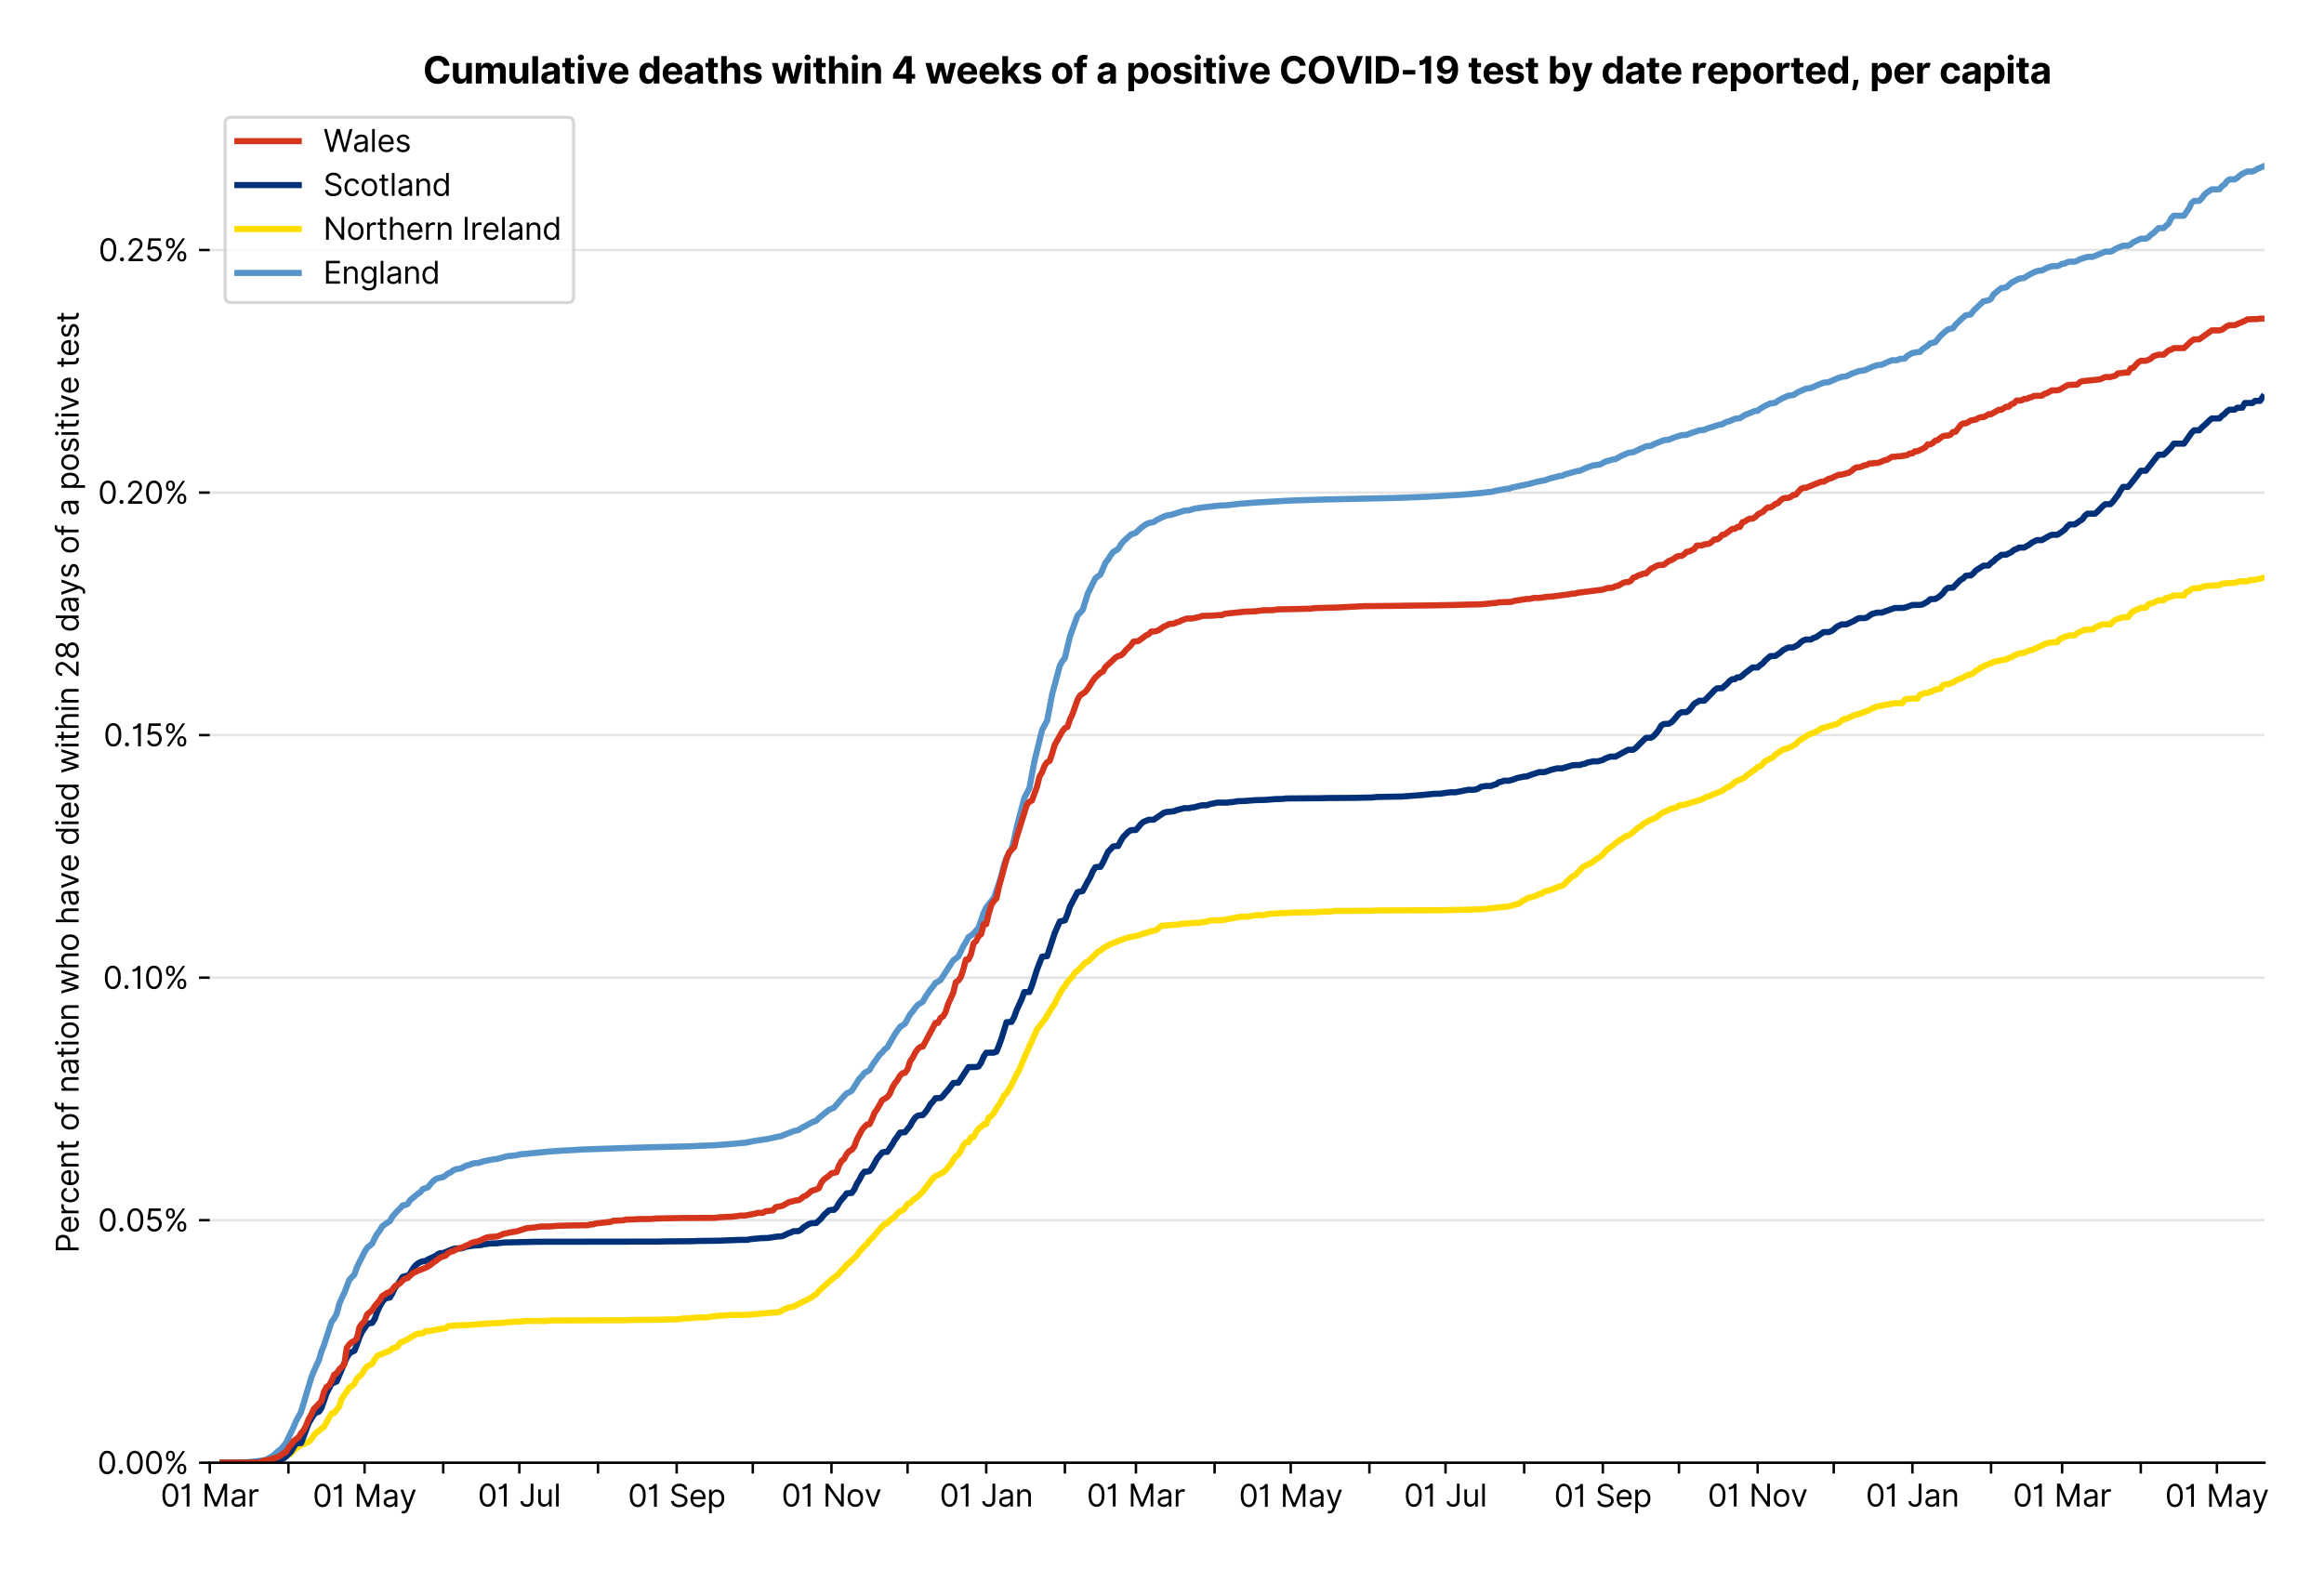 <?xml version="1.0" encoding="utf-8" standalone="no"?>
<!DOCTYPE svg PUBLIC "-//W3C//DTD SVG 1.1//EN"
  "http://www.w3.org/Graphics/SVG/1.1/DTD/svg11.dtd">
<svg xmlns:xlink="http://www.w3.org/1999/xlink" viewBox="0 0 757.372 511.234" xmlns="http://www.w3.org/2000/svg" version="1.1">
 <defs>
  <style type="text/css">*{stroke-linejoin: round; stroke-linecap: butt}</style>
 </defs>
 <g id="figure_1">
  <g id="patch_1">
   <path d="M 0 511.234 
L 757.372 511.234 
L 757.372 0 
L 0 0 
z
" style="fill: #ffffff"/>
  </g>
  <g id="axes_1">
   <g id="patch_2">
    <path d="M 68.362 476.745 
L 737.962 476.745 
L 737.962 33.225 
L 68.362 33.225 
z
" style="fill: #ffffff"/>
   </g>
   <g id="matplotlib.axis_1">
    <g id="xtick_1">
     <g id="line2d_1">
      <defs>
       <path id="mf57725ac1b" d="M 0 0 
L 0 3.5 
" style="stroke: #000000; stroke-width: 0.8"/>
      </defs>
      <g>
       <use xlink:href="#mf57725ac1b" x="68.362" y="476.745" style="stroke: #000000; stroke-width: 0.8"/>
      </g>
     </g>
     <g id="text_1">
      <!-- 01 Mar -->
      <g transform="translate(52.326 491.018)scale(0.1 -0.1)">
       <defs>
        <path id="Inter-Regular-30" d="M 2000 -64 
Q 1230 -64 806 561 
Q 382 1186 382 2327 
Q 382 3459 809 4088 
Q 1236 4718 2000 4718 
Q 2764 4718 3191 4088 
Q 3618 3459 3618 2327 
Q 3618 1186 3194 561 
Q 2771 -64 2000 -64 
z
M 2000 436 
Q 2509 436 2791 927 
Q 3073 1418 3073 2327 
Q 3073 3234 2789 3730 
Q 2505 4227 2000 4227 
Q 1496 4227 1211 3730 
Q 927 3234 927 2327 
Q 927 1418 1210 927 
Q 1493 436 2000 436 
z
" transform="scale(0.016)"/>
        <path id="Inter-Regular-31" d="M 1973 4655 
L 1973 0 
L 1409 0 
L 1409 3836 
L 1373 3836 
Q 1341 3773 1209 3692 
Q 1077 3611 868 3551 
Q 659 3491 391 3491 
L 391 3964 
Q 661 3964 859 4061 
Q 1057 4159 1190 4291 
Q 1323 4423 1392 4529 
Q 1461 4636 1473 4655 
L 1973 4655 
z
" transform="scale(0.016)"/>
        <path id="Inter-Regular-20" transform="scale(0.016)"/>
        <path id="Inter-Regular-4d" d="M 564 4655 
L 1236 4655 
L 2818 791 
L 2873 791 
L 4455 4655 
L 5127 4655 
L 5127 0 
L 4600 0 
L 4600 3536 
L 4555 3536 
L 3100 0 
L 2591 0 
L 1136 3536 
L 1091 3536 
L 1091 0 
L 564 0 
L 564 4655 
z
" transform="scale(0.016)"/>
        <path id="Inter-Regular-61" d="M 1518 -82 
Q 1186 -82 916 44 
Q 646 170 486 410 
Q 327 650 327 991 
Q 327 1291 445 1478 
Q 564 1666 761 1773 
Q 959 1880 1199 1933 
Q 1439 1986 1682 2018 
Q 2000 2059 2199 2080 
Q 2398 2102 2490 2154 
Q 2582 2207 2582 2336 
L 2582 2355 
Q 2582 2691 2399 2877 
Q 2216 3064 1846 3064 
Q 1461 3064 1243 2895 
Q 1025 2727 936 2536 
L 427 2718 
Q 564 3036 792 3214 
Q 1021 3393 1292 3464 
Q 1564 3536 1827 3536 
Q 1996 3536 2215 3496 
Q 2434 3457 2640 3334 
Q 2846 3211 2982 2963 
Q 3118 2716 3118 2300 
L 3118 0 
L 2582 0 
L 2582 473 
L 2555 473 
Q 2500 359 2373 229 
Q 2246 100 2034 9 
Q 1823 -82 1518 -82 
z
M 1600 400 
Q 1918 400 2137 525 
Q 2357 650 2469 847 
Q 2582 1045 2582 1264 
L 2582 1755 
Q 2548 1714 2433 1681 
Q 2318 1648 2169 1624 
Q 2021 1600 1881 1583 
Q 1741 1566 1655 1555 
Q 1446 1527 1265 1467 
Q 1084 1407 974 1287 
Q 864 1168 864 964 
Q 864 684 1072 542 
Q 1280 400 1600 400 
z
" transform="scale(0.016)"/>
        <path id="Inter-Regular-72" d="M 491 0 
L 491 3491 
L 1009 3491 
L 1009 2964 
L 1046 2964 
Q 1139 3223 1389 3384 
Q 1639 3545 1955 3545 
Q 2100 3545 2209 3511 
Q 2318 3477 2400 3418 
L 2218 2964 
Q 2161 2993 2085 3010 
Q 2009 3027 1909 3027 
Q 1527 3027 1277 2794 
Q 1027 2561 1027 2209 
L 1027 0 
L 491 0 
z
" transform="scale(0.016)"/>
       </defs>
       <use xlink:href="#Inter-Regular-30"/>
       <use xlink:href="#Inter-Regular-31" x="62.5"/>
       <use xlink:href="#Inter-Regular-20" x="106.676"/>
       <use xlink:href="#Inter-Regular-4d" x="134.801"/>
       <use xlink:href="#Inter-Regular-61" x="225.994"/>
       <use xlink:href="#Inter-Regular-72" x="282.386"/>
      </g>
     </g>
    </g>
    <g id="xtick_2">
     <g id="line2d_2">
      <g>
       <use xlink:href="#mf57725ac1b" x="93.998" y="476.745" style="stroke: #000000; stroke-width: 0.8"/>
      </g>
     </g>
    </g>
    <g id="xtick_3">
     <g id="line2d_3">
      <g>
       <use xlink:href="#mf57725ac1b" x="118.806" y="476.745" style="stroke: #000000; stroke-width: 0.8"/>
      </g>
     </g>
     <g id="text_2">
      <!-- 01 May -->
      <g transform="translate(101.902 491.117)scale(0.1 -0.1)">
       <defs>
        <path id="Inter-Regular-79" d="M 818 -1355 
Q 682 -1355 575 -1333 
Q 468 -1311 427 -1291 
L 564 -818 
Q 857 -893 1053 -814 
Q 1250 -736 1391 -345 
L 1509 -18 
L 218 3491 
L 800 3491 
L 1764 709 
L 1800 709 
L 2764 3491 
L 3346 3491 
L 1846 -564 
Q 1550 -1355 818 -1355 
z
" transform="scale(0.016)"/>
       </defs>
       <use xlink:href="#Inter-Regular-30"/>
       <use xlink:href="#Inter-Regular-31" x="62.5"/>
       <use xlink:href="#Inter-Regular-20" x="106.676"/>
       <use xlink:href="#Inter-Regular-4d" x="134.801"/>
       <use xlink:href="#Inter-Regular-61" x="225.994"/>
       <use xlink:href="#Inter-Regular-79" x="282.386"/>
      </g>
     </g>
    </g>
    <g id="xtick_4">
     <g id="line2d_4">
      <g>
       <use xlink:href="#mf57725ac1b" x="144.441" y="476.745" style="stroke: #000000; stroke-width: 0.8"/>
      </g>
     </g>
    </g>
    <g id="xtick_5">
     <g id="line2d_5">
      <g>
       <use xlink:href="#mf57725ac1b" x="169.249" y="476.745" style="stroke: #000000; stroke-width: 0.8"/>
      </g>
     </g>
     <g id="text_3">
      <!-- 01 Jul -->
      <g transform="translate(155.705 491.018)scale(0.1 -0.1)">
       <defs>
        <path id="Inter-Regular-4a" d="M 2346 4655 
L 2909 4655 
L 2909 1327 
Q 2909 657 2549 296 
Q 2189 -64 1582 -64 
Q 1200 -64 902 76 
Q 605 216 434 475 
Q 264 734 264 1091 
L 818 1091 
Q 818 795 1034 615 
Q 1250 436 1582 436 
Q 1948 436 2147 664 
Q 2346 893 2346 1327 
L 2346 4655 
z
" transform="scale(0.016)"/>
        <path id="Inter-Regular-75" d="M 2691 1427 
L 2691 3491 
L 3227 3491 
L 3227 0 
L 2691 0 
L 2691 591 
L 2655 591 
Q 2532 325 2273 140 
Q 2014 -45 1618 -45 
Q 1127 -45 809 280 
Q 491 605 491 1273 
L 491 3491 
L 1027 3491 
L 1027 1309 
Q 1027 927 1242 700 
Q 1457 473 1791 473 
Q 1991 473 2199 575 
Q 2407 677 2549 888 
Q 2691 1100 2691 1427 
z
" transform="scale(0.016)"/>
        <path id="Inter-Regular-6c" d="M 1027 4655 
L 1027 0 
L 491 0 
L 491 4655 
L 1027 4655 
z
" transform="scale(0.016)"/>
       </defs>
       <use xlink:href="#Inter-Regular-30"/>
       <use xlink:href="#Inter-Regular-31" x="62.5"/>
       <use xlink:href="#Inter-Regular-20" x="106.676"/>
       <use xlink:href="#Inter-Regular-4a" x="134.801"/>
       <use xlink:href="#Inter-Regular-75" x="189.063"/>
       <use xlink:href="#Inter-Regular-6c" x="247.159"/>
      </g>
     </g>
    </g>
    <g id="xtick_6">
     <g id="line2d_6">
      <g>
       <use xlink:href="#mf57725ac1b" x="194.884" y="476.745" style="stroke: #000000; stroke-width: 0.8"/>
      </g>
     </g>
    </g>
    <g id="xtick_7">
     <g id="line2d_7">
      <g>
       <use xlink:href="#mf57725ac1b" x="220.519" y="476.745" style="stroke: #000000; stroke-width: 0.8"/>
      </g>
     </g>
     <g id="text_4">
      <!-- 01 Sep -->
      <g transform="translate(204.631 491.117)scale(0.1 -0.1)">
       <defs>
        <path id="Inter-Regular-53" d="M 3109 3491 
Q 3068 3836 2777 4027 
Q 2486 4218 2064 4218 
Q 1600 4218 1318 3999 
Q 1036 3780 1036 3445 
Q 1036 3195 1189 3042 
Q 1343 2889 1553 2803 
Q 1764 2718 1936 2673 
L 2409 2545 
Q 2591 2498 2815 2414 
Q 3039 2330 3244 2185 
Q 3450 2041 3584 1816 
Q 3718 1591 3718 1264 
Q 3718 886 3521 581 
Q 3325 277 2949 97 
Q 2573 -82 2036 -82 
Q 1286 -82 845 272 
Q 405 627 364 1200 
L 946 1200 
Q 968 936 1124 764 
Q 1280 593 1519 510 
Q 1759 427 2036 427 
Q 2359 427 2616 533 
Q 2873 639 3023 828 
Q 3173 1018 3173 1273 
Q 3173 1505 3043 1650 
Q 2914 1795 2702 1886 
Q 2491 1977 2246 2045 
L 1673 2209 
Q 1127 2366 809 2657 
Q 491 2948 491 3418 
Q 491 3809 703 4101 
Q 916 4393 1276 4555 
Q 1636 4718 2082 4718 
Q 2532 4718 2882 4558 
Q 3232 4398 3437 4120 
Q 3643 3843 3655 3491 
L 3109 3491 
z
" transform="scale(0.016)"/>
        <path id="Inter-Regular-65" d="M 1955 -73 
Q 1450 -73 1085 151 
Q 721 375 524 778 
Q 327 1182 327 1718 
Q 327 2255 524 2665 
Q 721 3075 1074 3305 
Q 1427 3536 1900 3536 
Q 2173 3536 2439 3445 
Q 2705 3355 2923 3151 
Q 3141 2948 3270 2614 
Q 3400 2280 3400 1791 
L 3400 1564 
L 866 1564 
Q 884 1005 1183 707 
Q 1482 409 1955 409 
Q 2271 409 2498 545 
Q 2725 682 2827 955 
L 3346 809 
Q 3223 414 2854 170 
Q 2486 -73 1955 -73 
z
M 866 2027 
L 2855 2027 
Q 2855 2470 2595 2762 
Q 2336 3055 1900 3055 
Q 1593 3055 1368 2911 
Q 1143 2768 1013 2533 
Q 884 2298 866 2027 
z
" transform="scale(0.016)"/>
        <path id="Inter-Regular-70" d="M 491 -1309 
L 491 3491 
L 1009 3491 
L 1009 2936 
L 1073 2936 
Q 1132 3027 1237 3169 
Q 1343 3311 1542 3423 
Q 1741 3536 2082 3536 
Q 2523 3536 2859 3315 
Q 3196 3095 3384 2690 
Q 3573 2286 3573 1736 
Q 3573 1182 3384 776 
Q 3196 370 2861 148 
Q 2527 -73 2091 -73 
Q 1755 -73 1552 39 
Q 1350 152 1241 296 
Q 1132 441 1073 536 
L 1027 536 
L 1027 -1309 
L 491 -1309 
z
M 1018 1745 
Q 1018 1152 1276 780 
Q 1534 409 2018 409 
Q 2355 409 2581 587 
Q 2807 766 2921 1069 
Q 3036 1373 3036 1745 
Q 3036 2114 2923 2410 
Q 2811 2707 2585 2881 
Q 2359 3055 2018 3055 
Q 1527 3055 1272 2693 
Q 1018 2332 1018 1745 
z
" transform="scale(0.016)"/>
       </defs>
       <use xlink:href="#Inter-Regular-30"/>
       <use xlink:href="#Inter-Regular-31" x="62.5"/>
       <use xlink:href="#Inter-Regular-20" x="106.676"/>
       <use xlink:href="#Inter-Regular-53" x="134.801"/>
       <use xlink:href="#Inter-Regular-65" x="198.58"/>
       <use xlink:href="#Inter-Regular-70" x="256.818"/>
      </g>
     </g>
    </g>
    <g id="xtick_8">
     <g id="line2d_8">
      <g>
       <use xlink:href="#mf57725ac1b" x="245.327" y="476.745" style="stroke: #000000; stroke-width: 0.8"/>
      </g>
     </g>
    </g>
    <g id="xtick_9">
     <g id="line2d_9">
      <g>
       <use xlink:href="#mf57725ac1b" x="270.962" y="476.745" style="stroke: #000000; stroke-width: 0.8"/>
      </g>
     </g>
     <g id="text_5">
      <!-- 01 Nov -->
      <g transform="translate(254.691 491.018)scale(0.1 -0.1)">
       <defs>
        <path id="Inter-Regular-4e" d="M 4255 4655 
L 4255 0 
L 3709 0 
L 1173 3655 
L 1127 3655 
L 1127 0 
L 564 0 
L 564 4655 
L 1109 4655 
L 3655 991 
L 3700 991 
L 3700 4655 
L 4255 4655 
z
" transform="scale(0.016)"/>
        <path id="Inter-Regular-6f" d="M 1909 -73 
Q 1436 -73 1080 152 
Q 725 377 526 781 
Q 327 1186 327 1727 
Q 327 2273 526 2679 
Q 725 3086 1080 3311 
Q 1436 3536 1909 3536 
Q 2382 3536 2737 3311 
Q 3093 3086 3292 2679 
Q 3491 2273 3491 1727 
Q 3491 1186 3292 781 
Q 3093 377 2737 152 
Q 2382 -73 1909 -73 
z
M 1909 409 
Q 2268 409 2500 593 
Q 2732 777 2843 1077 
Q 2955 1377 2955 1727 
Q 2955 2077 2843 2379 
Q 2732 2682 2500 2868 
Q 2268 3055 1909 3055 
Q 1550 3055 1318 2868 
Q 1086 2682 975 2379 
Q 864 2077 864 1727 
Q 864 1377 975 1077 
Q 1086 777 1318 593 
Q 1550 409 1909 409 
z
" transform="scale(0.016)"/>
        <path id="Inter-Regular-76" d="M 3346 3491 
L 2055 0 
L 1509 0 
L 218 3491 
L 800 3491 
L 1764 709 
L 1800 709 
L 2764 3491 
L 3346 3491 
z
" transform="scale(0.016)"/>
       </defs>
       <use xlink:href="#Inter-Regular-30"/>
       <use xlink:href="#Inter-Regular-31" x="62.5"/>
       <use xlink:href="#Inter-Regular-20" x="106.676"/>
       <use xlink:href="#Inter-Regular-4e" x="134.801"/>
       <use xlink:href="#Inter-Regular-6f" x="210.085"/>
       <use xlink:href="#Inter-Regular-76" x="269.744"/>
      </g>
     </g>
    </g>
    <g id="xtick_10">
     <g id="line2d_10">
      <g>
       <use xlink:href="#mf57725ac1b" x="295.77" y="476.745" style="stroke: #000000; stroke-width: 0.8"/>
      </g>
     </g>
    </g>
    <g id="xtick_11">
     <g id="line2d_11">
      <g>
       <use xlink:href="#mf57725ac1b" x="321.405" y="476.745" style="stroke: #000000; stroke-width: 0.8"/>
      </g>
     </g>
     <g id="text_6">
      <!-- 01 Jan -->
      <g transform="translate(306.206 491.018)scale(0.1 -0.1)">
       <defs>
        <path id="Inter-Regular-6e" d="M 1027 2100 
L 1027 0 
L 491 0 
L 491 3491 
L 1009 3491 
L 1009 2945 
L 1055 2945 
Q 1177 3211 1427 3373 
Q 1677 3536 2073 3536 
Q 2602 3536 2928 3211 
Q 3255 2886 3255 2218 
L 3255 0 
L 2718 0 
L 2718 2182 
Q 2718 2593 2504 2824 
Q 2291 3055 1918 3055 
Q 1534 3055 1280 2806 
Q 1027 2557 1027 2100 
z
" transform="scale(0.016)"/>
       </defs>
       <use xlink:href="#Inter-Regular-30"/>
       <use xlink:href="#Inter-Regular-31" x="62.5"/>
       <use xlink:href="#Inter-Regular-20" x="106.676"/>
       <use xlink:href="#Inter-Regular-4a" x="134.801"/>
       <use xlink:href="#Inter-Regular-61" x="189.063"/>
       <use xlink:href="#Inter-Regular-6e" x="245.455"/>
      </g>
     </g>
    </g>
    <g id="xtick_12">
     <g id="line2d_12">
      <g>
       <use xlink:href="#mf57725ac1b" x="347.04" y="476.745" style="stroke: #000000; stroke-width: 0.8"/>
      </g>
     </g>
    </g>
    <g id="xtick_13">
     <g id="line2d_13">
      <g>
       <use xlink:href="#mf57725ac1b" x="370.194" y="476.745" style="stroke: #000000; stroke-width: 0.8"/>
      </g>
     </g>
     <g id="text_7">
      <!-- 01 Mar -->
      <g transform="translate(354.158 491.018)scale(0.1 -0.1)">
       <use xlink:href="#Inter-Regular-30"/>
       <use xlink:href="#Inter-Regular-31" x="62.5"/>
       <use xlink:href="#Inter-Regular-20" x="106.676"/>
       <use xlink:href="#Inter-Regular-4d" x="134.801"/>
       <use xlink:href="#Inter-Regular-61" x="225.994"/>
       <use xlink:href="#Inter-Regular-72" x="282.386"/>
      </g>
     </g>
    </g>
    <g id="xtick_14">
     <g id="line2d_14">
      <g>
       <use xlink:href="#mf57725ac1b" x="395.829" y="476.745" style="stroke: #000000; stroke-width: 0.8"/>
      </g>
     </g>
    </g>
    <g id="xtick_15">
     <g id="line2d_15">
      <g>
       <use xlink:href="#mf57725ac1b" x="420.637" y="476.745" style="stroke: #000000; stroke-width: 0.8"/>
      </g>
     </g>
     <g id="text_8">
      <!-- 01 May -->
      <g transform="translate(403.734 491.117)scale(0.1 -0.1)">
       <use xlink:href="#Inter-Regular-30"/>
       <use xlink:href="#Inter-Regular-31" x="62.5"/>
       <use xlink:href="#Inter-Regular-20" x="106.676"/>
       <use xlink:href="#Inter-Regular-4d" x="134.801"/>
       <use xlink:href="#Inter-Regular-61" x="225.994"/>
       <use xlink:href="#Inter-Regular-79" x="282.386"/>
      </g>
     </g>
    </g>
    <g id="xtick_16">
     <g id="line2d_16">
      <g>
       <use xlink:href="#mf57725ac1b" x="446.272" y="476.745" style="stroke: #000000; stroke-width: 0.8"/>
      </g>
     </g>
    </g>
    <g id="xtick_17">
     <g id="line2d_17">
      <g>
       <use xlink:href="#mf57725ac1b" x="471.08" y="476.745" style="stroke: #000000; stroke-width: 0.8"/>
      </g>
     </g>
     <g id="text_9">
      <!-- 01 Jul -->
      <g transform="translate(457.537 491.018)scale(0.1 -0.1)">
       <use xlink:href="#Inter-Regular-30"/>
       <use xlink:href="#Inter-Regular-31" x="62.5"/>
       <use xlink:href="#Inter-Regular-20" x="106.676"/>
       <use xlink:href="#Inter-Regular-4a" x="134.801"/>
       <use xlink:href="#Inter-Regular-75" x="189.063"/>
       <use xlink:href="#Inter-Regular-6c" x="247.159"/>
      </g>
     </g>
    </g>
    <g id="xtick_18">
     <g id="line2d_18">
      <g>
       <use xlink:href="#mf57725ac1b" x="496.715" y="476.745" style="stroke: #000000; stroke-width: 0.8"/>
      </g>
     </g>
    </g>
    <g id="xtick_19">
     <g id="line2d_19">
      <g>
       <use xlink:href="#mf57725ac1b" x="522.351" y="476.745" style="stroke: #000000; stroke-width: 0.8"/>
      </g>
     </g>
     <g id="text_10">
      <!-- 01 Sep -->
      <g transform="translate(506.463 491.117)scale(0.1 -0.1)">
       <use xlink:href="#Inter-Regular-30"/>
       <use xlink:href="#Inter-Regular-31" x="62.5"/>
       <use xlink:href="#Inter-Regular-20" x="106.676"/>
       <use xlink:href="#Inter-Regular-53" x="134.801"/>
       <use xlink:href="#Inter-Regular-65" x="198.58"/>
       <use xlink:href="#Inter-Regular-70" x="256.818"/>
      </g>
     </g>
    </g>
    <g id="xtick_20">
     <g id="line2d_20">
      <g>
       <use xlink:href="#mf57725ac1b" x="547.159" y="476.745" style="stroke: #000000; stroke-width: 0.8"/>
      </g>
     </g>
    </g>
    <g id="xtick_21">
     <g id="line2d_21">
      <g>
       <use xlink:href="#mf57725ac1b" x="572.794" y="476.745" style="stroke: #000000; stroke-width: 0.8"/>
      </g>
     </g>
     <g id="text_11">
      <!-- 01 Nov -->
      <g transform="translate(556.523 491.018)scale(0.1 -0.1)">
       <use xlink:href="#Inter-Regular-30"/>
       <use xlink:href="#Inter-Regular-31" x="62.5"/>
       <use xlink:href="#Inter-Regular-20" x="106.676"/>
       <use xlink:href="#Inter-Regular-4e" x="134.801"/>
       <use xlink:href="#Inter-Regular-6f" x="210.085"/>
       <use xlink:href="#Inter-Regular-76" x="269.744"/>
      </g>
     </g>
    </g>
    <g id="xtick_22">
     <g id="line2d_22">
      <g>
       <use xlink:href="#mf57725ac1b" x="597.602" y="476.745" style="stroke: #000000; stroke-width: 0.8"/>
      </g>
     </g>
    </g>
    <g id="xtick_23">
     <g id="line2d_23">
      <g>
       <use xlink:href="#mf57725ac1b" x="623.237" y="476.745" style="stroke: #000000; stroke-width: 0.8"/>
      </g>
     </g>
     <g id="text_12">
      <!-- 01 Jan -->
      <g transform="translate(608.038 491.018)scale(0.1 -0.1)">
       <use xlink:href="#Inter-Regular-30"/>
       <use xlink:href="#Inter-Regular-31" x="62.5"/>
       <use xlink:href="#Inter-Regular-20" x="106.676"/>
       <use xlink:href="#Inter-Regular-4a" x="134.801"/>
       <use xlink:href="#Inter-Regular-61" x="189.063"/>
       <use xlink:href="#Inter-Regular-6e" x="245.455"/>
      </g>
     </g>
    </g>
    <g id="xtick_24">
     <g id="line2d_24">
      <g>
       <use xlink:href="#mf57725ac1b" x="648.872" y="476.745" style="stroke: #000000; stroke-width: 0.8"/>
      </g>
     </g>
    </g>
    <g id="xtick_25">
     <g id="line2d_25">
      <g>
       <use xlink:href="#mf57725ac1b" x="672.026" y="476.745" style="stroke: #000000; stroke-width: 0.8"/>
      </g>
     </g>
     <g id="text_13">
      <!-- 01 Mar -->
      <g transform="translate(655.989 491.018)scale(0.1 -0.1)">
       <use xlink:href="#Inter-Regular-30"/>
       <use xlink:href="#Inter-Regular-31" x="62.5"/>
       <use xlink:href="#Inter-Regular-20" x="106.676"/>
       <use xlink:href="#Inter-Regular-4d" x="134.801"/>
       <use xlink:href="#Inter-Regular-61" x="225.994"/>
       <use xlink:href="#Inter-Regular-72" x="282.386"/>
      </g>
     </g>
    </g>
    <g id="xtick_26">
     <g id="line2d_26">
      <g>
       <use xlink:href="#mf57725ac1b" x="697.661" y="476.745" style="stroke: #000000; stroke-width: 0.8"/>
      </g>
     </g>
    </g>
    <g id="xtick_27">
     <g id="line2d_27">
      <g>
       <use xlink:href="#mf57725ac1b" x="722.469" y="476.745" style="stroke: #000000; stroke-width: 0.8"/>
      </g>
     </g>
     <g id="text_14">
      <!-- 01 May -->
      <g transform="translate(705.566 491.117)scale(0.1 -0.1)">
       <use xlink:href="#Inter-Regular-30"/>
       <use xlink:href="#Inter-Regular-31" x="62.5"/>
       <use xlink:href="#Inter-Regular-20" x="106.676"/>
       <use xlink:href="#Inter-Regular-4d" x="134.801"/>
       <use xlink:href="#Inter-Regular-61" x="225.994"/>
       <use xlink:href="#Inter-Regular-79" x="282.386"/>
      </g>
     </g>
    </g>
   </g>
   <g id="matplotlib.axis_2">
    <g id="ytick_1">
     <g id="line2d_28">
      <path d="M 68.362 476.745 
L 737.962 476.745 
" clip-path="url(#p4f17017570)" style="fill: none; stroke: #e5e5e5; stroke-width: 0.8; stroke-linecap: square"/>
     </g>
     <g id="line2d_29">
      <defs>
       <path id="m26e6244496" d="M 0 0 
L -3.5 0 
" style="stroke: #000000; stroke-width: 0.8"/>
      </defs>
      <g>
       <use xlink:href="#m26e6244496" x="68.362" y="476.745" style="stroke: #000000; stroke-width: 0.8"/>
      </g>
     </g>
     <g id="text_15">
      <!-- 0.00% -->
      <g transform="translate(31.731 480.382)scale(0.1 -0.1)">
       <defs>
        <path id="Inter-Regular-2e" d="M 882 -36 
Q 714 -36 593 84 
Q 473 205 473 373 
Q 473 541 593 661 
Q 714 782 882 782 
Q 1050 782 1170 661 
Q 1291 541 1291 373 
Q 1291 205 1170 84 
Q 1050 -36 882 -36 
z
" transform="scale(0.016)"/>
        <path id="Inter-Regular-25" d="M 2855 873 
L 2855 1118 
Q 2855 1373 2960 1585 
Q 3066 1798 3269 1926 
Q 3473 2055 3764 2055 
Q 4059 2055 4259 1926 
Q 4459 1798 4561 1585 
Q 4664 1373 4664 1118 
L 4664 873 
Q 4664 618 4560 405 
Q 4457 193 4256 64 
Q 4055 -64 3764 -64 
Q 3468 -64 3266 64 
Q 3064 193 2959 405 
Q 2855 618 2855 873 
z
M 536 3536 
L 536 3782 
Q 536 4036 642 4248 
Q 748 4461 951 4589 
Q 1155 4718 1446 4718 
Q 1741 4718 1941 4589 
Q 2141 4461 2243 4248 
Q 2346 4036 2346 3782 
L 2346 3536 
Q 2346 3282 2242 3069 
Q 2139 2857 1937 2728 
Q 1736 2600 1446 2600 
Q 1150 2600 948 2728 
Q 746 2857 641 3069 
Q 536 3282 536 3536 
z
M 709 0 
L 3909 4655 
L 4427 4655 
L 1227 0 
L 709 0 
z
M 3318 1118 
L 3318 873 
Q 3318 661 3418 494 
Q 3518 327 3764 327 
Q 4002 327 4101 494 
Q 4200 661 4200 873 
L 4200 1118 
Q 4200 1330 4104 1497 
Q 4009 1664 3764 1664 
Q 3525 1664 3421 1497 
Q 3318 1330 3318 1118 
z
M 1000 3782 
L 1000 3536 
Q 1000 3325 1100 3158 
Q 1200 2991 1446 2991 
Q 1684 2991 1783 3158 
Q 1882 3325 1882 3536 
L 1882 3782 
Q 1882 3993 1786 4160 
Q 1691 4327 1446 4327 
Q 1207 4327 1103 4160 
Q 1000 3993 1000 3782 
z
" transform="scale(0.016)"/>
       </defs>
       <use xlink:href="#Inter-Regular-30"/>
       <use xlink:href="#Inter-Regular-2e" x="62.5"/>
       <use xlink:href="#Inter-Regular-30" x="90.057"/>
       <use xlink:href="#Inter-Regular-30" x="152.557"/>
       <use xlink:href="#Inter-Regular-25" x="215.057"/>
      </g>
     </g>
    </g>
    <g id="ytick_2">
     <g id="line2d_30">
      <path d="M 68.362 397.693 
L 737.962 397.693 
" clip-path="url(#p4f17017570)" style="fill: none; stroke: #e5e5e5; stroke-width: 0.8; stroke-linecap: square"/>
     </g>
     <g id="line2d_31">
      <g>
       <use xlink:href="#m26e6244496" x="68.362" y="397.693" style="stroke: #000000; stroke-width: 0.8"/>
      </g>
     </g>
     <g id="text_16">
      <!-- 0.05% -->
      <g transform="translate(31.902 401.33)scale(0.1 -0.1)">
       <defs>
        <path id="Inter-Regular-35" d="M 1936 -64 
Q 1536 -64 1216 95 
Q 896 255 702 532 
Q 509 809 491 1164 
L 1036 1164 
Q 1068 848 1324 642 
Q 1580 436 1936 436 
Q 2223 436 2447 570 
Q 2671 705 2799 940 
Q 2927 1175 2927 1473 
Q 2927 1777 2794 2017 
Q 2661 2257 2429 2395 
Q 2198 2534 1900 2536 
Q 1686 2539 1461 2472 
Q 1236 2405 1091 2300 
L 564 2364 
L 846 4655 
L 3264 4655 
L 3264 4155 
L 1318 4155 
L 1155 2782 
L 1182 2782 
Q 1325 2895 1541 2970 
Q 1757 3045 1991 3045 
Q 2418 3045 2753 2842 
Q 3089 2639 3281 2286 
Q 3473 1934 3473 1482 
Q 3473 1036 3274 687 
Q 3075 339 2727 137 
Q 2380 -64 1936 -64 
z
" transform="scale(0.016)"/>
       </defs>
       <use xlink:href="#Inter-Regular-30"/>
       <use xlink:href="#Inter-Regular-2e" x="62.5"/>
       <use xlink:href="#Inter-Regular-30" x="90.057"/>
       <use xlink:href="#Inter-Regular-35" x="152.557"/>
       <use xlink:href="#Inter-Regular-25" x="213.352"/>
      </g>
     </g>
    </g>
    <g id="ytick_3">
     <g id="line2d_32">
      <path d="M 68.362 318.641 
L 737.962 318.641 
" clip-path="url(#p4f17017570)" style="fill: none; stroke: #e5e5e5; stroke-width: 0.8; stroke-linecap: square"/>
     </g>
     <g id="line2d_33">
      <g>
       <use xlink:href="#m26e6244496" x="68.362" y="318.641" style="stroke: #000000; stroke-width: 0.8"/>
      </g>
     </g>
     <g id="text_17">
      <!-- 0.10% -->
      <g transform="translate(33.564 322.278)scale(0.1 -0.1)">
       <use xlink:href="#Inter-Regular-30"/>
       <use xlink:href="#Inter-Regular-2e" x="62.5"/>
       <use xlink:href="#Inter-Regular-31" x="90.057"/>
       <use xlink:href="#Inter-Regular-30" x="134.233"/>
       <use xlink:href="#Inter-Regular-25" x="196.733"/>
      </g>
     </g>
    </g>
    <g id="ytick_4">
     <g id="line2d_34">
      <path d="M 68.362 239.589 
L 737.962 239.589 
" clip-path="url(#p4f17017570)" style="fill: none; stroke: #e5e5e5; stroke-width: 0.8; stroke-linecap: square"/>
     </g>
     <g id="line2d_35">
      <g>
       <use xlink:href="#m26e6244496" x="68.362" y="239.589" style="stroke: #000000; stroke-width: 0.8"/>
      </g>
     </g>
     <g id="text_18">
      <!-- 0.15% -->
      <g transform="translate(33.734 243.226)scale(0.1 -0.1)">
       <use xlink:href="#Inter-Regular-30"/>
       <use xlink:href="#Inter-Regular-2e" x="62.5"/>
       <use xlink:href="#Inter-Regular-31" x="90.057"/>
       <use xlink:href="#Inter-Regular-35" x="134.233"/>
       <use xlink:href="#Inter-Regular-25" x="195.028"/>
      </g>
     </g>
    </g>
    <g id="ytick_5">
     <g id="line2d_36">
      <path d="M 68.362 160.538 
L 737.962 160.538 
" clip-path="url(#p4f17017570)" style="fill: none; stroke: #e5e5e5; stroke-width: 0.8; stroke-linecap: square"/>
     </g>
     <g id="line2d_37">
      <g>
       <use xlink:href="#m26e6244496" x="68.362" y="160.538" style="stroke: #000000; stroke-width: 0.8"/>
      </g>
     </g>
     <g id="text_19">
      <!-- 0.20% -->
      <g transform="translate(31.93 164.174)scale(0.1 -0.1)">
       <defs>
        <path id="Inter-Regular-32" d="M 482 0 
L 482 409 
L 2018 2091 
Q 2289 2386 2464 2605 
Q 2639 2825 2724 3019 
Q 2809 3214 2809 3427 
Q 2809 3795 2553 4011 
Q 2298 4227 1918 4227 
Q 1514 4227 1275 3985 
Q 1036 3743 1036 3345 
L 500 3345 
Q 500 3755 688 4064 
Q 877 4373 1203 4545 
Q 1530 4718 1936 4718 
Q 2346 4718 2661 4545 
Q 2977 4373 3156 4079 
Q 3336 3786 3336 3427 
Q 3336 3170 3244 2926 
Q 3152 2682 2926 2383 
Q 2700 2084 2300 1655 
L 1255 536 
L 1255 500 
L 3418 500 
L 3418 0 
L 482 0 
z
" transform="scale(0.016)"/>
       </defs>
       <use xlink:href="#Inter-Regular-30"/>
       <use xlink:href="#Inter-Regular-2e" x="62.5"/>
       <use xlink:href="#Inter-Regular-32" x="90.057"/>
       <use xlink:href="#Inter-Regular-30" x="150.568"/>
       <use xlink:href="#Inter-Regular-25" x="213.068"/>
      </g>
     </g>
    </g>
    <g id="ytick_6">
     <g id="line2d_38">
      <path d="M 68.362 81.486 
L 737.962 81.486 
" clip-path="url(#p4f17017570)" style="fill: none; stroke: #e5e5e5; stroke-width: 0.8; stroke-linecap: square"/>
     </g>
     <g id="line2d_39">
      <g>
       <use xlink:href="#m26e6244496" x="68.362" y="81.486" style="stroke: #000000; stroke-width: 0.8"/>
      </g>
     </g>
     <g id="text_20">
      <!-- 0.25% -->
      <g transform="translate(32.1 85.123)scale(0.1 -0.1)">
       <use xlink:href="#Inter-Regular-30"/>
       <use xlink:href="#Inter-Regular-2e" x="62.5"/>
       <use xlink:href="#Inter-Regular-32" x="90.057"/>
       <use xlink:href="#Inter-Regular-35" x="150.568"/>
       <use xlink:href="#Inter-Regular-25" x="211.364"/>
      </g>
     </g>
    </g>
    <g id="text_21">
     <!-- Percent of nation who have died within 28 days of a positive test -->
     <g transform="translate(25.614 408.396)rotate(-90)scale(0.1 -0.1)">
      <defs>
       <path id="Inter-Regular-50" d="M 564 0 
L 564 4655 
L 2136 4655 
Q 2684 4655 3033 4458 
Q 3382 4261 3550 3927 
Q 3718 3593 3718 3182 
Q 3718 2770 3551 2434 
Q 3384 2098 3036 1899 
Q 2689 1700 2146 1700 
L 1127 1700 
L 1127 0 
L 564 0 
z
M 1127 2200 
L 2127 2200 
Q 2689 2200 2926 2482 
Q 3164 2764 3164 3182 
Q 3164 3602 2925 3878 
Q 2686 4155 2118 4155 
L 1127 4155 
L 1127 2200 
z
" transform="scale(0.016)"/>
       <path id="Inter-Regular-63" d="M 1909 -73 
Q 1418 -73 1063 159 
Q 709 391 518 798 
Q 327 1205 327 1727 
Q 327 2259 524 2667 
Q 721 3075 1074 3305 
Q 1427 3536 1900 3536 
Q 2268 3536 2563 3400 
Q 2859 3264 3047 3018 
Q 3236 2773 3282 2445 
L 2746 2445 
Q 2684 2684 2474 2869 
Q 2264 3055 1909 3055 
Q 1439 3055 1151 2697 
Q 864 2339 864 1745 
Q 864 1139 1148 774 
Q 1432 409 1909 409 
Q 2223 409 2447 570 
Q 2671 732 2746 1018 
L 3282 1018 
Q 3236 709 3058 462 
Q 2880 216 2588 71 
Q 2296 -73 1909 -73 
z
" transform="scale(0.016)"/>
       <path id="Inter-Regular-74" d="M 2009 3491 
L 2009 3036 
L 1264 3036 
L 1264 1000 
Q 1264 773 1331 660 
Q 1398 548 1503 510 
Q 1609 473 1727 473 
Q 1816 473 1873 483 
Q 1930 493 1964 500 
L 2073 18 
Q 2018 -2 1920 -23 
Q 1823 -45 1673 -45 
Q 1446 -45 1228 52 
Q 1011 150 869 350 
Q 727 550 727 855 
L 727 3036 
L 200 3036 
L 200 3491 
L 727 3491 
L 727 4327 
L 1264 4327 
L 1264 3491 
L 2009 3491 
z
" transform="scale(0.016)"/>
       <path id="Inter-Regular-66" d="M 2046 3491 
L 2046 3036 
L 1264 3036 
L 1264 0 
L 727 0 
L 727 3036 
L 164 3036 
L 164 3491 
L 727 3491 
L 727 3973 
Q 727 4273 868 4473 
Q 1009 4673 1234 4773 
Q 1459 4873 1709 4873 
Q 1907 4873 2032 4841 
Q 2157 4809 2218 4782 
L 2064 4318 
Q 2023 4332 1951 4352 
Q 1880 4373 1764 4373 
Q 1498 4373 1381 4239 
Q 1264 4105 1264 3845 
L 1264 3491 
L 2046 3491 
z
" transform="scale(0.016)"/>
       <path id="Inter-Regular-69" d="M 491 0 
L 491 3491 
L 1027 3491 
L 1027 0 
L 491 0 
z
M 764 4073 
Q 607 4073 494 4179 
Q 382 4286 382 4436 
Q 382 4586 494 4693 
Q 607 4800 764 4800 
Q 921 4800 1033 4693 
Q 1146 4586 1146 4436 
Q 1146 4286 1033 4179 
Q 921 4073 764 4073 
z
" transform="scale(0.016)"/>
       <path id="Inter-Regular-77" d="M 1282 0 
L 218 3491 
L 782 3491 
L 1536 818 
L 1573 818 
L 2318 3491 
L 2891 3491 
L 3627 827 
L 3664 827 
L 4418 3491 
L 4982 3491 
L 3918 0 
L 3391 0 
L 2627 2682 
L 2573 2682 
L 1809 0 
L 1282 0 
z
" transform="scale(0.016)"/>
       <path id="Inter-Regular-68" d="M 1027 2100 
L 1027 0 
L 491 0 
L 491 4655 
L 1027 4655 
L 1027 2945 
L 1073 2945 
Q 1196 3216 1442 3376 
Q 1689 3536 2100 3536 
Q 2636 3536 2963 3213 
Q 3291 2891 3291 2218 
L 3291 0 
L 2755 0 
L 2755 2182 
Q 2755 2598 2540 2826 
Q 2325 3055 1946 3055 
Q 1548 3055 1287 2806 
Q 1027 2557 1027 2100 
z
" transform="scale(0.016)"/>
       <path id="Inter-Regular-64" d="M 1809 -73 
Q 1373 -73 1039 148 
Q 705 370 516 776 
Q 327 1182 327 1736 
Q 327 2286 516 2690 
Q 705 3095 1041 3315 
Q 1377 3536 1818 3536 
Q 2159 3536 2358 3423 
Q 2557 3311 2662 3169 
Q 2768 3027 2827 2936 
L 2873 2936 
L 2873 4655 
L 3409 4655 
L 3409 0 
L 2891 0 
L 2891 536 
L 2827 536 
Q 2768 441 2659 296 
Q 2550 152 2348 39 
Q 2146 -73 1809 -73 
z
M 1882 409 
Q 2366 409 2624 780 
Q 2882 1152 2882 1745 
Q 2882 2332 2627 2693 
Q 2373 3055 1882 3055 
Q 1541 3055 1315 2881 
Q 1089 2707 976 2410 
Q 864 2114 864 1745 
Q 864 1373 978 1069 
Q 1093 766 1319 587 
Q 1546 409 1882 409 
z
" transform="scale(0.016)"/>
       <path id="Inter-Regular-38" d="M 1973 -64 
Q 1505 -64 1147 103 
Q 789 270 589 564 
Q 389 859 391 1236 
Q 389 1532 507 1783 
Q 625 2034 830 2203 
Q 1036 2373 1291 2418 
L 1291 2445 
Q 957 2532 759 2821 
Q 561 3111 564 3482 
Q 561 3836 743 4115 
Q 925 4395 1244 4556 
Q 1564 4718 1973 4718 
Q 2377 4718 2695 4556 
Q 3014 4395 3197 4115 
Q 3380 3836 3382 3482 
Q 3380 3111 3181 2821 
Q 2982 2532 2655 2445 
L 2655 2418 
Q 2907 2373 3109 2203 
Q 3311 2034 3431 1783 
Q 3552 1532 3555 1236 
Q 3552 859 3351 564 
Q 3150 270 2794 103 
Q 2439 -64 1973 -64 
z
M 1973 436 
Q 2446 436 2722 662 
Q 2998 889 3000 1264 
Q 2998 1527 2864 1729 
Q 2730 1932 2499 2048 
Q 2268 2164 1973 2164 
Q 1675 2164 1442 2048 
Q 1209 1932 1076 1729 
Q 943 1527 946 1264 
Q 943 889 1218 662 
Q 1493 436 1973 436 
z
M 1973 2645 
Q 2348 2645 2591 2864 
Q 2834 3084 2836 3445 
Q 2834 3800 2596 4013 
Q 2359 4227 1973 4227 
Q 1582 4227 1344 4013 
Q 1107 3800 1109 3445 
Q 1107 3084 1349 2864 
Q 1591 2645 1973 2645 
z
" transform="scale(0.016)"/>
       <path id="Inter-Regular-73" d="M 2964 2709 
L 2482 2573 
Q 2411 2755 2245 2914 
Q 2080 3073 1727 3073 
Q 1407 3073 1194 2926 
Q 982 2780 982 2555 
Q 982 2355 1127 2239 
Q 1273 2123 1582 2045 
L 2100 1918 
Q 3027 1691 3027 973 
Q 3027 673 2855 436 
Q 2684 200 2377 63 
Q 2071 -73 1664 -73 
Q 1130 -73 780 159 
Q 430 391 336 836 
L 846 964 
Q 989 400 1655 400 
Q 2030 400 2251 560 
Q 2473 720 2473 945 
Q 2473 1316 1955 1436 
L 1373 1573 
Q 893 1686 669 1926 
Q 446 2166 446 2527 
Q 446 2823 613 3050 
Q 780 3277 1069 3406 
Q 1359 3536 1727 3536 
Q 2246 3536 2542 3309 
Q 2839 3082 2964 2709 
z
" transform="scale(0.016)"/>
      </defs>
      <use xlink:href="#Inter-Regular-50"/>
      <use xlink:href="#Inter-Regular-65" x="63.494"/>
      <use xlink:href="#Inter-Regular-72" x="121.733"/>
      <use xlink:href="#Inter-Regular-63" x="160.085"/>
      <use xlink:href="#Inter-Regular-65" x="215.909"/>
      <use xlink:href="#Inter-Regular-6e" x="274.148"/>
      <use xlink:href="#Inter-Regular-74" x="332.671"/>
      <use xlink:href="#Inter-Regular-20" x="369.034"/>
      <use xlink:href="#Inter-Regular-6f" x="397.159"/>
      <use xlink:href="#Inter-Regular-66" x="456.818"/>
      <use xlink:href="#Inter-Regular-20" x="492.898"/>
      <use xlink:href="#Inter-Regular-6e" x="521.023"/>
      <use xlink:href="#Inter-Regular-61" x="579.546"/>
      <use xlink:href="#Inter-Regular-74" x="635.938"/>
      <use xlink:href="#Inter-Regular-69" x="672.301"/>
      <use xlink:href="#Inter-Regular-6f" x="696.023"/>
      <use xlink:href="#Inter-Regular-6e" x="755.682"/>
      <use xlink:href="#Inter-Regular-20" x="814.205"/>
      <use xlink:href="#Inter-Regular-77" x="842.33"/>
      <use xlink:href="#Inter-Regular-68" x="923.58"/>
      <use xlink:href="#Inter-Regular-6f" x="982.671"/>
      <use xlink:href="#Inter-Regular-20" x="1042.33"/>
      <use xlink:href="#Inter-Regular-68" x="1070.455"/>
      <use xlink:href="#Inter-Regular-61" x="1129.546"/>
      <use xlink:href="#Inter-Regular-76" x="1185.938"/>
      <use xlink:href="#Inter-Regular-65" x="1241.62"/>
      <use xlink:href="#Inter-Regular-20" x="1299.858"/>
      <use xlink:href="#Inter-Regular-64" x="1327.983"/>
      <use xlink:href="#Inter-Regular-69" x="1390.057"/>
      <use xlink:href="#Inter-Regular-65" x="1413.779"/>
      <use xlink:href="#Inter-Regular-64" x="1472.017"/>
      <use xlink:href="#Inter-Regular-20" x="1534.091"/>
      <use xlink:href="#Inter-Regular-77" x="1562.216"/>
      <use xlink:href="#Inter-Regular-69" x="1643.466"/>
      <use xlink:href="#Inter-Regular-74" x="1667.188"/>
      <use xlink:href="#Inter-Regular-68" x="1703.551"/>
      <use xlink:href="#Inter-Regular-69" x="1762.642"/>
      <use xlink:href="#Inter-Regular-6e" x="1786.364"/>
      <use xlink:href="#Inter-Regular-20" x="1844.887"/>
      <use xlink:href="#Inter-Regular-32" x="1873.012"/>
      <use xlink:href="#Inter-Regular-38" x="1933.523"/>
      <use xlink:href="#Inter-Regular-20" x="1995.171"/>
      <use xlink:href="#Inter-Regular-64" x="2023.296"/>
      <use xlink:href="#Inter-Regular-61" x="2085.37"/>
      <use xlink:href="#Inter-Regular-79" x="2141.762"/>
      <use xlink:href="#Inter-Regular-73" x="2197.444"/>
      <use xlink:href="#Inter-Regular-20" x="2249.716"/>
      <use xlink:href="#Inter-Regular-6f" x="2277.841"/>
      <use xlink:href="#Inter-Regular-66" x="2337.5"/>
      <use xlink:href="#Inter-Regular-20" x="2373.58"/>
      <use xlink:href="#Inter-Regular-61" x="2401.705"/>
      <use xlink:href="#Inter-Regular-20" x="2458.097"/>
      <use xlink:href="#Inter-Regular-70" x="2486.222"/>
      <use xlink:href="#Inter-Regular-6f" x="2547.16"/>
      <use xlink:href="#Inter-Regular-73" x="2606.819"/>
      <use xlink:href="#Inter-Regular-69" x="2659.091"/>
      <use xlink:href="#Inter-Regular-74" x="2682.813"/>
      <use xlink:href="#Inter-Regular-69" x="2719.177"/>
      <use xlink:href="#Inter-Regular-76" x="2742.898"/>
      <use xlink:href="#Inter-Regular-65" x="2798.58"/>
      <use xlink:href="#Inter-Regular-20" x="2856.819"/>
      <use xlink:href="#Inter-Regular-74" x="2884.944"/>
      <use xlink:href="#Inter-Regular-65" x="2921.307"/>
      <use xlink:href="#Inter-Regular-73" x="2979.546"/>
      <use xlink:href="#Inter-Regular-74" x="3031.819"/>
     </g>
    </g>
   </g>
   <g id="line2d_40">
    <path d="M 72.497 476.742 
L 79.94 476.628 
L 84.074 476.225 
L 86.555 475.82 
L 88.209 474.922 
L 89.036 474.45 
L 90.69 472.912 
L 91.517 472.367 
L 93.171 470.351 
L 95.651 465.123 
L 96.478 463.196 
L 98.132 460.096 
L 101.44 449.036 
L 102.267 446.953 
L 103.921 443.324 
L 104.748 440.508 
L 105.575 438.468 
L 108.055 430.818 
L 108.882 429.756 
L 109.709 428.257 
L 110.536 425.137 
L 111.363 423.11 
L 112.19 421.449 
L 113.844 417.116 
L 115.498 415.394 
L 116.325 412.984 
L 118.806 408.035 
L 119.633 406.679 
L 121.286 405.368 
L 122.113 403.581 
L 122.94 402.102 
L 123.767 401.048 
L 124.594 399.656 
L 126.248 398.493 
L 127.075 398.006 
L 127.902 396.5 
L 129.556 394.64 
L 130.383 393.857 
L 131.21 392.885 
L 132.037 392.764 
L 132.864 392.39 
L 133.69 391.14 
L 136.171 389.082 
L 136.998 388.531 
L 137.825 387.519 
L 139.479 386.985 
L 140.306 385.878 
L 141.133 384.998 
L 141.96 384.31 
L 142.787 383.983 
L 144.441 383.653 
L 146.095 382.406 
L 146.921 382.093 
L 147.748 381.425 
L 148.575 381.072 
L 150.229 380.812 
L 151.883 379.912 
L 152.71 379.733 
L 154.364 379.143 
L 156.018 379.009 
L 157.672 378.461 
L 160.979 377.818 
L 161.806 377.782 
L 165.114 376.873 
L 168.422 376.521 
L 169.249 376.269 
L 178.345 375.369 
L 179.999 375.229 
L 184.134 374.975 
L 187.441 374.807 
L 189.095 374.675 
L 197.365 374.382 
L 209.769 373.979 
L 225.48 373.591 
L 227.961 373.456 
L 232.923 373.264 
L 238.711 372.819 
L 242.019 372.5 
L 242.846 372.464 
L 246.154 371.804 
L 250.288 371.195 
L 253.596 370.454 
L 254.423 370.334 
L 258.558 368.681 
L 260.212 368.315 
L 261.039 367.719 
L 262.693 366.87 
L 264.346 365.95 
L 265.173 365.567 
L 266 365.315 
L 266.827 364.415 
L 270.135 361.748 
L 271.789 361.029 
L 274.27 358.11 
L 275.924 356.346 
L 276.75 355.991 
L 277.577 355.502 
L 280.058 351.568 
L 280.885 350.785 
L 281.712 349.678 
L 282.539 349.278 
L 283.366 348.744 
L 284.193 347.296 
L 286.674 343.731 
L 287.501 342.988 
L 288.328 341.953 
L 289.154 341.411 
L 291.635 337.077 
L 293.289 334.706 
L 294.943 333.636 
L 296.597 330.599 
L 297.424 329.682 
L 298.251 328.497 
L 299.078 327.535 
L 300.732 326.478 
L 301.559 324.974 
L 303.212 322.542 
L 304.039 321.555 
L 304.866 320.325 
L 305.693 319.939 
L 306.52 319.397 
L 310.655 313.005 
L 312.309 311.778 
L 313.963 308.331 
L 314.79 307.022 
L 315.616 305.429 
L 316.443 304.939 
L 317.27 304.252 
L 318.924 302.345 
L 320.578 297.483 
L 321.405 295.769 
L 323.059 293.697 
L 323.886 292.663 
L 325.54 288 
L 326.367 285.193 
L 327.194 281.961 
L 328.02 279.525 
L 329.674 276.749 
L 330.501 273.531 
L 331.328 269.617 
L 333.809 260.131 
L 335.463 256.893 
L 337.117 248.033 
L 338.771 241.365 
L 339.598 237.918 
L 341.251 234.846 
L 342.905 226.212 
L 345.386 216.958 
L 346.213 215.482 
L 347.04 214.453 
L 348.694 207.382 
L 351.175 200.58 
L 352.829 198.81 
L 354.482 193.498 
L 356.963 188.48 
L 358.617 187.255 
L 360.271 183.422 
L 361.098 182.368 
L 361.925 181.023 
L 362.752 179.913 
L 364.406 178.921 
L 365.233 177.571 
L 366.06 176.508 
L 368.54 174.216 
L 370.194 173.617 
L 371.848 172.021 
L 373.502 170.866 
L 374.329 170.489 
L 375.983 170.145 
L 376.81 169.566 
L 379.291 168.339 
L 380.117 168.042 
L 381.771 167.76 
L 385.906 166.452 
L 387.56 166.334 
L 389.214 165.789 
L 392.522 165.314 
L 395.002 165.042 
L 397.483 164.774 
L 399.964 164.659 
L 404.099 164.181 
L 407.406 163.93 
L 409.887 163.74 
L 411.541 163.656 
L 420.637 163.141 
L 427.253 162.929 
L 430.561 162.825 
L 433.868 162.747 
L 453.715 162.319 
L 457.849 162.196 
L 465.292 161.897 
L 476.869 161.215 
L 481.831 160.768 
L 485.138 160.371 
L 485.965 160.329 
L 487.619 159.923 
L 490.927 159.325 
L 491.754 159.291 
L 492.581 158.953 
L 495.062 158.408 
L 498.369 157.72 
L 500.023 157.245 
L 502.504 156.675 
L 503.331 156.602 
L 504.985 155.978 
L 508.293 155.129 
L 509.12 155.073 
L 509.946 154.642 
L 514.081 153.515 
L 514.908 153.434 
L 516.562 152.632 
L 519.043 151.72 
L 521.524 151.365 
L 523.177 150.448 
L 525.658 149.733 
L 526.485 149.654 
L 528.139 148.701 
L 530.62 147.597 
L 532.274 147.39 
L 534.755 146.199 
L 536.408 145.469 
L 538.062 145.298 
L 538.889 144.812 
L 542.197 143.481 
L 543.851 143.313 
L 545.505 142.609 
L 547.986 141.854 
L 549.639 141.734 
L 551.293 141.066 
L 552.947 140.562 
L 553.774 140.252 
L 555.428 140.115 
L 556.255 139.704 
L 560.39 138.393 
L 561.217 138.331 
L 562.043 137.803 
L 562.87 137.428 
L 563.697 137.244 
L 565.351 136.494 
L 567.005 136.304 
L 568.659 135.25 
L 571.967 133.939 
L 572.794 133.903 
L 573.621 133.19 
L 575.274 132.259 
L 576.928 131.487 
L 578.582 131.266 
L 579.409 130.623 
L 581.063 129.726 
L 582.717 128.99 
L 584.371 128.767 
L 586.025 127.791 
L 588.505 126.673 
L 590.159 126.446 
L 592.64 125.378 
L 594.294 124.716 
L 595.948 124.545 
L 598.429 123.46 
L 600.083 122.848 
L 601.736 122.638 
L 603.39 121.814 
L 605.871 120.919 
L 607.525 120.723 
L 610.006 119.636 
L 611.66 119.051 
L 613.314 118.847 
L 614.967 118.073 
L 616.621 117.405 
L 618.275 117.405 
L 619.102 117.005 
L 620.756 116.857 
L 621.583 115.97 
L 623.237 115.042 
L 624.891 114.76 
L 625.718 114.69 
L 626.544 113.806 
L 628.198 112.699 
L 629.025 111.911 
L 630.679 111.522 
L 632.333 109.512 
L 633.16 108.718 
L 634.814 107.356 
L 636.468 106.959 
L 637.295 105.841 
L 638.949 104.217 
L 640.602 102.771 
L 642.256 102.486 
L 643.083 101.343 
L 645.564 98.969 
L 646.391 98.2 
L 648.045 97.887 
L 648.872 97.37 
L 649.699 95.919 
L 651.353 94.56 
L 652.18 93.911 
L 653.833 93.646 
L 655.487 92.147 
L 657.968 90.814 
L 659.622 90.61 
L 661.276 89.536 
L 662.93 88.736 
L 663.757 88.392 
L 664.584 88.2 
L 665.41 88.172 
L 667.064 87.305 
L 668.718 86.757 
L 670.372 86.757 
L 671.199 86.461 
L 672.026 86.019 
L 672.853 85.901 
L 673.68 85.499 
L 674.507 85.275 
L 676.161 85.275 
L 676.988 84.976 
L 677.815 84.495 
L 680.295 83.721 
L 681.949 83.721 
L 686.084 82.032 
L 687.738 82.032 
L 688.565 81.677 
L 689.392 81.118 
L 691.872 80.08 
L 693.526 80.08 
L 694.353 79.681 
L 695.18 78.979 
L 697.661 77.788 
L 699.315 77.788 
L 700.142 77.363 
L 700.969 76.488 
L 701.796 75.973 
L 703.45 74.363 
L 705.103 74.363 
L 705.93 73.521 
L 706.757 72.85 
L 707.584 71.131 
L 708.411 70.306 
L 711.719 70.306 
L 713.373 67.919 
L 714.2 66.174 
L 715.027 65.495 
L 716.681 65.495 
L 717.507 64.673 
L 718.334 63.518 
L 719.161 62.786 
L 720.815 61.706 
L 723.296 61.706 
L 724.123 60.68 
L 724.95 60.135 
L 725.777 59.036 
L 726.604 58.469 
L 728.258 58.469 
L 729.085 57.966 
L 729.912 57.205 
L 730.738 56.646 
L 732.392 55.894 
L 734.046 55.894 
L 734.873 55.536 
L 735.7 55.03 
L 737.354 54.345 
L 737.354 54.345 
" clip-path="url(#p4f17017570)" style="fill: none; stroke: #5694ca; stroke-width: 2; stroke-linecap: square"/>
   </g>
   <g id="line2d_41">
    <path d="M 72.497 476.745 
L 84.074 476.662 
L 88.209 476.161 
L 90.69 475.494 
L 91.517 474.993 
L 92.344 474.91 
L 93.171 474.41 
L 93.998 474.243 
L 94.824 473.742 
L 95.651 472.741 
L 97.305 471.49 
L 98.132 470.906 
L 98.959 470.656 
L 100.613 469.905 
L 101.44 469.071 
L 102.267 467.82 
L 103.094 466.903 
L 103.921 466.402 
L 104.748 465.568 
L 105.575 465.068 
L 108.055 460.647 
L 108.882 460.564 
L 110.536 458.395 
L 111.363 455.893 
L 113.017 453.557 
L 113.844 452.223 
L 114.671 451.806 
L 115.498 450.971 
L 116.325 449.303 
L 117.979 447.802 
L 118.806 446.301 
L 119.633 445.383 
L 121.286 444.465 
L 122.113 443.048 
L 122.94 441.88 
L 127.075 440.212 
L 127.902 439.461 
L 128.729 439.294 
L 129.556 438.877 
L 130.383 437.626 
L 132.864 436.542 
L 133.69 435.958 
L 134.517 435.541 
L 135.344 434.957 
L 136.171 434.707 
L 137.825 434.54 
L 138.652 433.872 
L 139.479 433.872 
L 143.614 433.122 
L 145.268 432.872 
L 146.095 432.204 
L 149.402 431.954 
L 152.71 431.871 
L 157.672 431.454 
L 159.325 431.37 
L 160.979 431.287 
L 162.633 431.203 
L 167.595 430.786 
L 170.076 430.703 
L 170.903 430.536 
L 178.345 430.536 
L 179.172 430.369 
L 204.807 430.286 
L 206.461 430.202 
L 215.557 430.119 
L 217.211 430.036 
L 220.519 430.036 
L 222.173 429.785 
L 223.827 429.702 
L 225.48 429.619 
L 226.307 429.452 
L 230.442 429.368 
L 232.923 428.951 
L 233.75 428.951 
L 234.577 428.784 
L 236.231 428.784 
L 237.058 428.618 
L 243.673 428.534 
L 251.942 427.784 
L 253.596 427.7 
L 254.423 427.45 
L 255.25 426.866 
L 256.904 426.199 
L 258.558 425.865 
L 264.346 422.946 
L 265.173 422.279 
L 266 421.862 
L 266.827 420.777 
L 271.789 416.356 
L 272.616 415.856 
L 273.443 415.022 
L 274.27 414.021 
L 275.097 413.354 
L 275.924 412.186 
L 276.75 411.602 
L 279.231 409.183 
L 280.058 407.932 
L 281.712 406.181 
L 282.539 405.43 
L 283.366 404.262 
L 284.193 403.511 
L 285.847 401.593 
L 287.501 399.758 
L 288.328 398.924 
L 289.154 398.674 
L 289.981 397.756 
L 291.635 396.505 
L 292.462 395.504 
L 293.289 394.753 
L 294.116 394.503 
L 294.943 393.669 
L 295.77 392.418 
L 296.597 392.084 
L 297.424 391.167 
L 299.078 390.082 
L 299.905 389.165 
L 300.732 388.414 
L 303.212 385.078 
L 304.039 384.077 
L 304.866 383.326 
L 306.52 382.576 
L 307.347 382.075 
L 308.174 381.408 
L 309.828 379.406 
L 310.655 377.988 
L 311.482 376.904 
L 312.309 376.32 
L 313.136 374.985 
L 313.963 373.234 
L 314.79 372.316 
L 315.616 372.316 
L 316.443 370.648 
L 317.27 370.648 
L 318.097 368.98 
L 318.924 367.812 
L 319.751 367.312 
L 320.578 366.394 
L 321.405 366.394 
L 322.232 364.225 
L 323.059 363.725 
L 323.886 362.724 
L 324.713 361.223 
L 325.54 360.138 
L 326.367 358.72 
L 327.194 357.052 
L 328.02 356.302 
L 329.674 353.549 
L 331.328 350.129 
L 332.155 348.795 
L 332.982 346.626 
L 337.944 335.533 
L 340.425 332.363 
L 342.905 328.276 
L 343.732 327.192 
L 344.559 325.357 
L 346.213 322.354 
L 347.04 321.436 
L 347.867 320.018 
L 349.521 318.267 
L 350.348 316.932 
L 351.175 316.348 
L 352.002 315.598 
L 353.656 313.763 
L 354.482 313.429 
L 356.963 311.094 
L 357.79 310.176 
L 358.617 309.842 
L 359.444 309.092 
L 361.925 307.674 
L 363.579 307.09 
L 366.886 305.755 
L 371.021 304.838 
L 372.675 304.254 
L 373.502 304.087 
L 375.156 303.503 
L 376.81 303.17 
L 378.464 301.752 
L 382.598 301.418 
L 384.252 301.335 
L 385.079 301.084 
L 386.733 301.001 
L 390.041 300.751 
L 390.868 300.751 
L 392.522 300.417 
L 393.348 300.417 
L 394.175 300 
L 398.31 299.917 
L 404.099 298.832 
L 406.579 298.749 
L 409.06 298.332 
L 411.541 298.249 
L 412.368 298.165 
L 413.195 297.915 
L 416.503 297.665 
L 418.983 297.581 
L 421.464 297.414 
L 428.08 297.331 
L 430.561 297.164 
L 433.868 297.081 
L 434.695 296.914 
L 447.099 296.831 
L 448.753 296.747 
L 471.08 296.664 
L 472.734 296.58 
L 478.523 296.497 
L 480.177 296.414 
L 483.485 296.33 
L 485.138 296.08 
L 491.754 295.413 
L 495.062 294.495 
L 495.889 293.828 
L 498.369 292.493 
L 499.196 292.41 
L 500.85 291.826 
L 501.677 291.326 
L 502.504 291.242 
L 503.331 290.575 
L 504.985 290.158 
L 506.639 289.574 
L 507.466 289.157 
L 509.12 288.656 
L 509.946 288.073 
L 510.773 287.155 
L 512.427 285.654 
L 513.254 285.32 
L 514.081 284.403 
L 514.908 283.652 
L 515.735 282.651 
L 519.043 280.983 
L 519.87 280.232 
L 521.524 279.231 
L 522.351 278.48 
L 523.177 277.48 
L 524.004 276.729 
L 525.658 275.561 
L 526.485 274.81 
L 529.793 272.558 
L 530.62 272.308 
L 531.447 271.808 
L 533.928 269.722 
L 534.755 269.305 
L 535.582 268.471 
L 537.235 267.554 
L 538.889 266.803 
L 539.716 266.469 
L 541.37 265.135 
L 544.678 263.55 
L 546.332 263.216 
L 547.159 262.549 
L 548.812 262.299 
L 554.601 260.547 
L 556.255 259.63 
L 557.082 259.546 
L 557.909 259.046 
L 561.217 257.795 
L 562.043 257.128 
L 562.87 256.627 
L 563.697 256.293 
L 564.524 255.71 
L 565.351 254.876 
L 567.005 254.125 
L 567.832 253.791 
L 568.659 253.291 
L 569.486 252.54 
L 571.967 250.788 
L 572.794 249.954 
L 573.621 249.788 
L 574.448 249.037 
L 575.274 248.036 
L 576.101 247.702 
L 576.928 247.202 
L 577.755 246.868 
L 578.582 245.951 
L 581.063 244.283 
L 582.717 243.865 
L 585.198 242.614 
L 586.025 241.613 
L 588.505 240.029 
L 589.332 239.445 
L 590.986 238.861 
L 592.64 238.11 
L 593.467 237.36 
L 595.121 237.026 
L 595.948 236.692 
L 596.775 236.525 
L 597.602 236.192 
L 598.429 236.025 
L 599.256 235.691 
L 600.083 234.941 
L 600.909 234.357 
L 601.736 234.273 
L 604.217 233.106 
L 605.871 232.689 
L 607.525 232.105 
L 609.179 231.437 
L 610.006 230.937 
L 610.833 230.687 
L 611.66 230.27 
L 617.448 229.185 
L 619.929 229.185 
L 620.756 228.018 
L 621.583 227.767 
L 623.237 227.684 
L 624.891 227.684 
L 625.718 226.433 
L 627.371 225.849 
L 628.198 225.849 
L 629.025 225.432 
L 629.852 225.265 
L 630.679 224.765 
L 632.333 224.514 
L 633.16 223.347 
L 633.987 223.013 
L 634.814 223.013 
L 636.468 222.429 
L 638.122 221.428 
L 638.949 221.261 
L 640.602 220.344 
L 641.429 219.927 
L 642.256 219.844 
L 643.083 219.426 
L 643.91 218.676 
L 644.737 218.175 
L 645.564 217.508 
L 646.391 217.258 
L 647.218 216.757 
L 648.872 216.173 
L 649.699 215.756 
L 650.526 215.506 
L 651.353 215.423 
L 652.18 215.173 
L 653.833 214.922 
L 654.66 214.422 
L 655.487 214.255 
L 656.314 213.671 
L 657.968 213.004 
L 659.622 212.754 
L 661.276 212.003 
L 662.103 211.92 
L 663.757 211.169 
L 666.237 210.001 
L 667.064 209.668 
L 668.718 209.334 
L 670.372 209.334 
L 671.199 208.333 
L 672.853 207.582 
L 674.507 207.082 
L 676.161 207.082 
L 676.988 206.331 
L 678.641 205.58 
L 679.468 205.247 
L 681.122 205.163 
L 681.949 205.163 
L 682.776 204.58 
L 684.43 203.745 
L 685.257 203.495 
L 687.738 203.495 
L 688.565 202.661 
L 689.392 201.994 
L 691.872 201.16 
L 693.526 201.16 
L 694.353 199.992 
L 695.18 199.241 
L 696.007 198.824 
L 696.834 198.574 
L 697.661 198.074 
L 699.315 198.074 
L 700.142 196.989 
L 700.969 196.656 
L 701.796 196.489 
L 703.45 195.655 
L 705.103 195.655 
L 705.93 194.904 
L 707.584 194.487 
L 708.411 194.07 
L 711.719 194.07 
L 712.546 192.902 
L 713.373 192.735 
L 714.2 191.985 
L 715.027 191.734 
L 716.681 191.734 
L 718.334 191.067 
L 722.469 190.734 
L 723.296 190.734 
L 724.123 190.233 
L 727.431 189.983 
L 728.258 189.983 
L 729.912 189.482 
L 732.392 189.482 
L 733.219 189.065 
L 734.873 188.982 
L 737.354 188.398 
L 737.354 188.398 
" clip-path="url(#p4f17017570)" style="fill: none; stroke: #ffdd00; stroke-width: 2; stroke-linecap: square"/>
   </g>
   <g id="line2d_42">
    <path d="M 72.497 476.745 
L 82.42 476.658 
L 84.074 476.571 
L 85.728 476.456 
L 89.863 475.79 
L 90.69 475.588 
L 91.517 475.559 
L 92.344 475.386 
L 93.171 474.749 
L 94.824 473.1 
L 96.478 470.439 
L 98.132 470.324 
L 100.613 463.816 
L 102.267 461.068 
L 103.094 460.373 
L 103.921 460.113 
L 104.748 458.956 
L 106.402 454.212 
L 108.055 450.915 
L 109.709 450.279 
L 112.19 444.349 
L 113.017 442.498 
L 113.844 441.138 
L 114.671 440.618 
L 115.498 440.242 
L 116.325 438.217 
L 117.152 435.816 
L 117.979 434.081 
L 119.633 431.651 
L 120.459 431.304 
L 121.286 431.159 
L 122.113 429.887 
L 122.94 427.486 
L 123.767 425.779 
L 124.594 424.362 
L 125.421 423.321 
L 126.248 423.031 
L 127.075 422.887 
L 127.902 421.441 
L 128.729 419.676 
L 129.556 418.693 
L 131.21 416.176 
L 132.037 415.916 
L 132.864 415.858 
L 133.69 415.019 
L 134.517 413.573 
L 135.344 412.503 
L 136.171 411.809 
L 136.998 411.346 
L 137.825 411.085 
L 138.652 410.999 
L 139.479 410.478 
L 141.96 409.321 
L 142.787 408.685 
L 143.614 408.424 
L 144.441 408.395 
L 147.748 407.065 
L 148.575 406.891 
L 150.229 406.891 
L 151.056 406.689 
L 151.883 406.342 
L 154.364 405.966 
L 156.845 405.792 
L 157.672 405.532 
L 158.499 405.474 
L 159.325 405.3 
L 160.979 405.243 
L 161.806 405.243 
L 164.287 404.953 
L 168.422 404.867 
L 175.037 404.722 
L 214.73 404.664 
L 216.384 404.606 
L 225.48 404.548 
L 227.134 404.462 
L 234.577 404.375 
L 236.231 404.288 
L 238.711 404.201 
L 241.192 404.114 
L 243.673 404.086 
L 244.5 403.883 
L 247.808 403.565 
L 250.288 403.478 
L 253.596 402.986 
L 254.423 402.986 
L 255.25 402.784 
L 256.904 401.974 
L 257.731 401.714 
L 258.558 401.28 
L 260.212 401.251 
L 261.039 400.817 
L 261.866 400.007 
L 263.519 398.995 
L 264.346 398.677 
L 266 398.619 
L 267.654 397.086 
L 268.481 396.016 
L 270.135 394.511 
L 270.962 394.338 
L 271.789 394.338 
L 272.616 393.528 
L 273.443 392.082 
L 274.27 390.954 
L 275.097 390.057 
L 275.924 388.929 
L 277.577 388.813 
L 278.404 387.685 
L 279.231 385.834 
L 280.058 384.532 
L 280.885 382.913 
L 281.712 381.871 
L 282.539 381.871 
L 283.366 381.698 
L 284.193 380.627 
L 285.847 377.619 
L 287.501 375.623 
L 288.328 375.421 
L 289.154 375.421 
L 290.808 372.962 
L 291.635 371.487 
L 292.462 370.417 
L 293.289 369.144 
L 294.943 369 
L 296.597 366.917 
L 297.424 365.442 
L 298.251 364.256 
L 299.078 363.62 
L 299.905 363.475 
L 300.732 363.446 
L 301.559 362.492 
L 302.385 361.363 
L 303.212 359.917 
L 304.039 359.049 
L 304.866 357.921 
L 306.52 357.864 
L 307.347 357.169 
L 308.174 356.07 
L 309.001 355.202 
L 310.655 352.975 
L 312.309 352.888 
L 315.616 347.798 
L 318.097 347.769 
L 318.924 347.566 
L 319.751 346.322 
L 320.578 344.356 
L 321.405 343.112 
L 323.886 343.083 
L 324.713 342.765 
L 325.54 340.798 
L 326.367 338.542 
L 328.02 333.162 
L 329.674 333.046 
L 330.501 331.484 
L 331.328 329.199 
L 332.982 325.583 
L 333.809 323.327 
L 335.463 323.327 
L 336.29 321.273 
L 337.944 316.038 
L 339.598 311.786 
L 341.251 311.641 
L 343.732 304.092 
L 345.386 300.332 
L 347.04 299.985 
L 347.867 297.989 
L 348.694 295.444 
L 351.175 290.758 
L 352.829 290.411 
L 354.482 287.287 
L 355.309 285.898 
L 356.136 283.96 
L 356.963 282.659 
L 357.79 282.543 
L 358.617 282.543 
L 359.444 281.126 
L 361.098 277.626 
L 362.752 275.89 
L 363.579 275.746 
L 364.406 275.746 
L 365.233 274.126 
L 366.06 272.766 
L 367.713 271.089 
L 368.54 270.568 
L 370.194 270.51 
L 371.848 268.543 
L 372.675 267.849 
L 374.329 267.184 
L 375.983 267.155 
L 379.291 264.899 
L 380.117 264.667 
L 382.598 264.407 
L 383.425 264.06 
L 385.906 263.395 
L 387.56 263.395 
L 388.387 263.192 
L 389.214 263.105 
L 390.868 262.643 
L 391.695 262.469 
L 393.348 262.469 
L 394.175 262.122 
L 396.656 261.601 
L 399.964 261.601 
L 400.791 261.457 
L 401.618 261.428 
L 403.272 261.139 
L 405.753 261.052 
L 409.06 260.791 
L 412.368 260.705 
L 415.676 260.444 
L 418.157 260.387 
L 418.983 260.242 
L 430.561 260.155 
L 432.214 260.097 
L 442.138 260.039 
L 443.792 259.982 
L 447.099 259.924 
L 448.753 259.75 
L 453.715 259.663 
L 457.023 259.606 
L 464.465 259.027 
L 466.119 258.825 
L 467.773 258.709 
L 469.427 258.68 
L 471.08 258.42 
L 472.734 258.217 
L 474.388 258.217 
L 478.523 257.407 
L 480.177 257.407 
L 481.004 257.292 
L 481.831 256.973 
L 482.658 256.424 
L 484.311 256.163 
L 485.965 256.163 
L 486.792 255.787 
L 487.619 255.585 
L 488.446 254.949 
L 489.273 254.775 
L 490.1 254.457 
L 491.754 254.457 
L 493.408 253.994 
L 494.235 253.618 
L 496.715 253.097 
L 497.542 253.068 
L 499.196 252.432 
L 500.85 251.912 
L 501.677 251.651 
L 503.331 251.651 
L 505.812 250.812 
L 507.466 250.436 
L 509.12 250.436 
L 512.427 249.424 
L 514.081 249.337 
L 514.908 249.337 
L 515.735 249.048 
L 516.562 248.903 
L 517.389 248.498 
L 518.216 248.383 
L 519.043 248.151 
L 520.697 248.151 
L 522.351 247.688 
L 523.177 247.197 
L 524.831 246.589 
L 526.485 246.589 
L 530.62 244.362 
L 532.274 244.362 
L 533.101 243.755 
L 535.582 241.267 
L 536.408 240.486 
L 538.062 240.428 
L 538.889 239.908 
L 539.716 239.011 
L 540.543 237.941 
L 541.37 236.495 
L 542.197 235.974 
L 543.851 235.887 
L 544.678 235.424 
L 545.505 234.614 
L 547.159 232.619 
L 547.986 232.127 
L 549.639 232.098 
L 550.466 231.49 
L 552.12 229.379 
L 553.774 228.396 
L 555.428 228.367 
L 557.909 225.879 
L 558.736 224.953 
L 559.563 224.346 
L 561.217 224.288 
L 562.87 222.842 
L 563.697 221.916 
L 564.524 221.367 
L 565.351 221.367 
L 566.178 220.759 
L 567.005 220.759 
L 567.832 220.181 
L 568.659 219.4 
L 571.14 217.549 
L 572.794 217.549 
L 573.621 216.797 
L 574.448 216.218 
L 575.274 215.264 
L 576.928 213.846 
L 578.582 213.788 
L 580.236 212.66 
L 581.063 211.908 
L 582.717 211.041 
L 584.371 211.012 
L 586.025 210.144 
L 586.852 209.305 
L 587.678 208.756 
L 588.505 208.437 
L 590.159 208.437 
L 590.986 207.946 
L 591.813 207.685 
L 594.294 206.008 
L 595.948 206.008 
L 596.775 205.718 
L 597.602 205.169 
L 598.429 204.388 
L 600.083 203.52 
L 601.736 203.491 
L 604.217 202.363 
L 605.044 201.814 
L 605.871 201.466 
L 607.525 201.466 
L 608.352 201.293 
L 610.006 200.136 
L 611.66 199.673 
L 613.314 199.644 
L 615.794 198.747 
L 617.448 198.169 
L 619.929 198.14 
L 620.756 198.053 
L 623.237 197.186 
L 625.718 197.157 
L 626.544 197.012 
L 628.198 196.057 
L 629.025 195.305 
L 630.679 195.219 
L 631.506 194.756 
L 632.333 194.148 
L 633.16 193.396 
L 633.987 192.21 
L 634.814 191.603 
L 636.468 191.516 
L 638.122 189.781 
L 638.949 189 
L 639.775 188.537 
L 640.602 187.669 
L 641.429 187.554 
L 642.256 187.554 
L 643.083 186.888 
L 643.91 185.934 
L 645.564 184.892 
L 646.391 184.372 
L 648.045 184.314 
L 648.872 183.446 
L 649.699 182.926 
L 650.526 182.029 
L 651.353 181.537 
L 652.18 180.843 
L 653.833 180.785 
L 655.487 179.946 
L 656.314 179.252 
L 657.141 178.934 
L 657.968 178.471 
L 659.622 178.471 
L 661.276 177.546 
L 662.103 176.909 
L 663.757 176.041 
L 665.41 176.041 
L 667.064 175.087 
L 667.891 174.624 
L 668.718 174.306 
L 670.372 174.306 
L 671.199 173.843 
L 672.853 172.657 
L 673.68 171.616 
L 674.507 170.922 
L 676.161 170.922 
L 677.815 169.765 
L 678.641 169.244 
L 679.468 168.058 
L 680.295 167.422 
L 682.776 167.422 
L 683.603 166.699 
L 685.257 164.992 
L 686.084 164.327 
L 687.738 164.327 
L 688.565 163.517 
L 690.219 161.319 
L 691.046 159.872 
L 691.872 158.686 
L 693.526 158.686 
L 694.353 157.732 
L 696.007 155.62 
L 697.661 153.422 
L 699.315 153.422 
L 702.623 149.199 
L 703.45 148.187 
L 705.103 148.187 
L 705.93 147.464 
L 707.584 145.757 
L 708.411 144.6 
L 711.719 144.6 
L 714.2 141.071 
L 715.027 140.261 
L 716.681 140.261 
L 717.507 139.365 
L 719.161 137.889 
L 719.988 137.051 
L 720.815 136.385 
L 723.296 136.385 
L 724.123 135.518 
L 724.95 134.939 
L 725.777 134.042 
L 726.604 133.522 
L 728.258 133.522 
L 729.085 132.885 
L 730.738 132.885 
L 731.565 131.352 
L 734.046 131.352 
L 734.873 130.658 
L 736.527 130.658 
L 737.354 129.443 
L 737.354 129.443 
" clip-path="url(#p4f17017570)" style="fill: none; stroke: #003078; stroke-width: 2; stroke-linecap: square"/>
   </g>
   <g id="line2d_43">
    <path d="M 72.497 476.745 
L 84.074 476.695 
L 84.901 476.595 
L 85.728 476.146 
L 86.555 475.947 
L 87.382 475.897 
L 90.69 474.85 
L 91.517 474.351 
L 92.344 473.652 
L 93.171 473.303 
L 93.998 471.857 
L 94.824 470.909 
L 95.651 469.712 
L 97.305 468.465 
L 98.132 467.118 
L 98.959 466.17 
L 99.786 464.524 
L 100.613 462.479 
L 101.44 461.032 
L 102.267 459.237 
L 104.748 456.643 
L 105.575 453.65 
L 106.402 452.054 
L 107.229 451.505 
L 108.055 450.108 
L 108.882 448.063 
L 109.709 447.614 
L 110.536 446.367 
L 112.19 444.771 
L 113.017 439.284 
L 113.844 438.137 
L 114.671 437.438 
L 115.498 437.039 
L 116.325 436.191 
L 117.152 432.55 
L 117.979 431.453 
L 118.806 430.605 
L 119.633 428.41 
L 121.286 427.013 
L 122.113 425.716 
L 123.767 423.771 
L 124.594 422.374 
L 125.421 421.925 
L 126.248 421.327 
L 127.075 421.077 
L 127.902 420.279 
L 128.729 419.182 
L 130.383 418.234 
L 131.21 417.336 
L 132.037 416.738 
L 132.864 416.538 
L 134.517 414.992 
L 136.171 414.194 
L 138.652 413.196 
L 139.479 412.797 
L 140.306 412.248 
L 141.133 411.55 
L 141.96 411.051 
L 142.787 410.353 
L 143.614 409.804 
L 145.268 409.205 
L 146.095 408.357 
L 146.921 407.958 
L 147.748 407.759 
L 148.575 407.26 
L 151.056 406.412 
L 151.883 405.963 
L 152.71 405.664 
L 153.537 405.165 
L 154.364 404.866 
L 156.018 404.517 
L 158.499 403.369 
L 159.325 403.17 
L 161.806 403.02 
L 162.633 402.771 
L 164.287 402.072 
L 165.114 401.973 
L 165.941 401.723 
L 168.422 401.324 
L 170.903 400.526 
L 171.73 400.277 
L 174.21 400.077 
L 175.864 399.778 
L 179.172 399.728 
L 181.653 399.528 
L 184.961 399.429 
L 191.576 399.329 
L 192.403 399.08 
L 193.23 399.08 
L 194.057 398.78 
L 199.018 398.232 
L 199.845 397.882 
L 203.153 397.733 
L 203.98 397.483 
L 206.461 397.433 
L 208.115 397.334 
L 212.249 397.284 
L 213.903 397.134 
L 219.692 397.034 
L 222.173 396.984 
L 232.923 396.935 
L 234.577 396.735 
L 236.231 396.635 
L 238.711 396.536 
L 240.365 396.336 
L 241.192 396.186 
L 242.846 396.186 
L 246.154 395.538 
L 246.981 395.289 
L 248.635 395.289 
L 249.462 394.79 
L 251.115 394.59 
L 251.942 394.49 
L 252.769 393.443 
L 254.423 393.144 
L 255.25 392.894 
L 256.904 391.897 
L 259.385 391.248 
L 260.212 391.198 
L 261.039 390.699 
L 261.866 390.001 
L 262.693 389.652 
L 263.519 389.003 
L 264.346 388.205 
L 266 387.657 
L 266.827 387.307 
L 267.654 385.462 
L 268.481 384.414 
L 270.135 383.217 
L 270.962 382.419 
L 272.616 382.07 
L 273.443 379.875 
L 274.27 378.379 
L 275.097 377.73 
L 275.924 376.134 
L 276.75 375.186 
L 277.577 374.787 
L 278.404 373.69 
L 279.231 371.445 
L 280.885 368.303 
L 281.712 367.305 
L 282.539 366.507 
L 283.366 366.407 
L 284.193 364.711 
L 285.02 362.666 
L 285.847 361.519 
L 287.501 358.576 
L 289.154 357.578 
L 289.981 356.531 
L 290.808 354.485 
L 291.635 353.089 
L 292.462 352.041 
L 293.289 350.595 
L 294.116 349.797 
L 294.943 349.647 
L 295.77 348.5 
L 296.597 345.956 
L 297.424 344.759 
L 298.251 343.112 
L 299.078 341.915 
L 299.905 341.217 
L 300.732 341.117 
L 304.866 333.386 
L 305.693 333.386 
L 306.52 331.74 
L 307.347 331.291 
L 308.174 329.794 
L 309.001 327.2 
L 310.655 323.559 
L 311.482 320.117 
L 312.309 319.618 
L 313.136 318.421 
L 313.963 315.877 
L 314.79 312.735 
L 315.616 312.735 
L 316.443 310.989 
L 317.27 307.497 
L 318.097 306.749 
L 318.924 305.103 
L 319.751 304.454 
L 320.578 301.212 
L 321.405 301.212 
L 322.232 297.72 
L 323.059 294.927 
L 323.886 293.68 
L 324.713 292.832 
L 325.54 289.041 
L 328.02 280.012 
L 328.847 277.768 
L 330.501 276.122 
L 331.328 272.829 
L 334.636 262.304 
L 335.463 261.307 
L 336.29 260.908 
L 337.944 256.418 
L 338.771 253.076 
L 339.598 251.73 
L 340.425 249.535 
L 341.251 248.388 
L 342.078 247.988 
L 342.905 245.544 
L 343.732 242.751 
L 346.213 238.361 
L 347.04 237.314 
L 347.867 236.965 
L 348.694 234.471 
L 349.521 232.725 
L 351.175 228.036 
L 352.002 226.639 
L 353.656 225.542 
L 354.482 224.494 
L 356.136 221.9 
L 356.963 220.803 
L 358.617 219.257 
L 359.444 218.858 
L 360.271 217.361 
L 361.925 215.865 
L 363.579 214.269 
L 364.406 213.82 
L 365.233 213.62 
L 366.06 212.972 
L 366.886 211.924 
L 368.54 210.328 
L 369.367 209.131 
L 371.021 208.931 
L 373.502 207.086 
L 374.329 206.736 
L 375.156 205.839 
L 375.983 205.839 
L 376.81 205.689 
L 377.637 205.39 
L 379.291 204.193 
L 380.117 203.893 
L 380.944 203.394 
L 382.598 203.245 
L 383.425 202.846 
L 384.252 202.646 
L 385.079 202.197 
L 386.733 201.599 
L 388.387 201.599 
L 390.868 201.1 
L 391.695 200.751 
L 395.002 200.651 
L 397.483 200.451 
L 398.31 200.451 
L 399.137 200.052 
L 405.753 199.354 
L 409.06 199.254 
L 411.541 198.905 
L 414.849 198.855 
L 416.503 198.606 
L 422.291 198.506 
L 425.599 198.406 
L 427.253 198.406 
L 428.08 198.207 
L 431.388 198.107 
L 435.522 198.007 
L 444.619 197.558 
L 455.369 197.459 
L 457.849 197.409 
L 466.946 197.309 
L 469.427 197.259 
L 474.388 197.159 
L 477.696 197.059 
L 482.658 196.96 
L 486.792 196.561 
L 487.619 196.511 
L 488.446 196.311 
L 492.581 196.162 
L 493.408 195.862 
L 497.542 195.214 
L 498.369 195.214 
L 500.023 194.865 
L 501.677 194.865 
L 504.158 194.516 
L 505.812 194.416 
L 511.6 193.668 
L 512.427 193.468 
L 513.254 193.468 
L 514.081 193.219 
L 522.351 192.171 
L 524.004 191.622 
L 524.831 191.622 
L 525.658 191.473 
L 526.485 191.074 
L 527.312 190.924 
L 528.966 189.976 
L 529.793 189.727 
L 530.62 189.727 
L 531.447 189.328 
L 532.274 188.28 
L 533.101 188.031 
L 533.928 187.532 
L 534.755 187.333 
L 535.582 186.934 
L 536.408 186.934 
L 538.062 185.337 
L 538.889 184.988 
L 539.716 184.489 
L 540.543 184.19 
L 542.197 184.09 
L 543.851 182.843 
L 544.678 182.544 
L 545.505 182.095 
L 546.332 181.447 
L 547.159 181.197 
L 547.986 181.197 
L 548.812 180.698 
L 549.639 179.85 
L 550.466 179.751 
L 552.12 178.952 
L 552.947 177.805 
L 554.601 177.805 
L 555.428 177.406 
L 556.255 177.356 
L 557.082 177.157 
L 557.909 176.558 
L 558.736 175.81 
L 559.563 175.81 
L 560.39 175.311 
L 561.217 174.314 
L 562.043 174.214 
L 564.524 172.368 
L 565.351 172.368 
L 566.178 171.77 
L 567.005 171.77 
L 567.832 170.223 
L 568.659 169.974 
L 569.486 169.375 
L 570.313 169.026 
L 571.14 169.026 
L 571.967 168.577 
L 572.794 167.729 
L 573.621 167.23 
L 574.448 166.881 
L 575.274 166.033 
L 576.101 165.385 
L 576.928 165.385 
L 577.755 164.936 
L 578.582 164.237 
L 579.409 163.988 
L 580.236 163.09 
L 581.063 162.492 
L 581.89 162.292 
L 582.717 162.292 
L 583.544 161.993 
L 584.371 161.344 
L 585.198 161.245 
L 586.852 159.399 
L 587.678 159 
L 588.505 159 
L 593.467 157.005 
L 594.294 157.005 
L 595.948 156.057 
L 596.775 155.857 
L 599.256 154.71 
L 600.083 154.71 
L 602.563 154.062 
L 603.39 153.513 
L 604.217 152.765 
L 605.044 152.316 
L 605.871 152.316 
L 606.698 152.066 
L 607.525 151.667 
L 608.352 151.568 
L 609.179 151.069 
L 610.006 151.069 
L 610.833 150.919 
L 611.66 150.919 
L 612.487 150.72 
L 614.14 150.021 
L 614.967 149.872 
L 616.621 148.874 
L 617.448 148.874 
L 618.275 148.724 
L 619.102 148.724 
L 621.583 148.325 
L 622.41 147.777 
L 623.237 147.777 
L 624.064 147.078 
L 624.891 147.078 
L 627.371 145.881 
L 628.198 144.834 
L 629.025 144.834 
L 629.852 144.434 
L 630.679 143.636 
L 631.506 143.437 
L 632.333 142.739 
L 633.16 142.19 
L 633.987 141.99 
L 634.814 141.99 
L 635.641 141.691 
L 636.468 140.793 
L 637.295 140.743 
L 638.949 138.548 
L 639.775 138 
L 640.602 138 
L 641.429 137.601 
L 642.256 137.052 
L 643.91 136.753 
L 644.737 136.254 
L 645.564 135.955 
L 646.391 135.955 
L 647.218 135.556 
L 648.045 135.007 
L 648.872 135.007 
L 651.353 133.56 
L 652.18 133.56 
L 653.833 132.563 
L 654.66 132.563 
L 655.487 131.715 
L 656.314 131.465 
L 657.141 130.567 
L 658.795 130.518 
L 659.622 130.019 
L 660.449 130.019 
L 661.276 129.62 
L 662.103 129.42 
L 662.93 129.021 
L 665.41 128.971 
L 666.237 128.373 
L 667.064 128.123 
L 668.718 127.225 
L 670.372 127.225 
L 671.199 127.026 
L 673.68 125.579 
L 674.507 125.43 
L 676.988 125.33 
L 677.815 124.532 
L 678.641 124.232 
L 684.43 123.634 
L 686.084 122.886 
L 687.738 122.886 
L 689.392 122.437 
L 690.219 121.689 
L 692.699 121.439 
L 693.526 121.439 
L 694.353 120.092 
L 695.18 119.893 
L 696.834 118.097 
L 697.661 117.598 
L 699.315 117.598 
L 700.969 116.9 
L 701.796 116.102 
L 703.45 115.603 
L 705.103 115.603 
L 706.757 114.206 
L 707.584 113.957 
L 708.411 113.458 
L 711.719 113.458 
L 714.2 111.114 
L 715.027 110.615 
L 716.681 110.615 
L 720.815 107.672 
L 723.296 107.672 
L 724.123 107.472 
L 725.777 106.275 
L 726.604 105.976 
L 728.258 105.976 
L 731.565 104.579 
L 732.392 104.08 
L 735.7 103.981 
L 736.527 103.831 
L 737.354 103.831 
L 737.354 103.831 
" clip-path="url(#p4f17017570)" style="fill: none; stroke: #d4351c; stroke-width: 2; stroke-linecap: square"/>
   </g>
   <g id="patch_3">
    <path d="M 68.362 476.745 
L 737.962 476.745 
" style="fill: none; stroke: #000000; stroke-width: 0.8; stroke-linejoin: miter; stroke-linecap: square"/>
   </g>
   <g id="text_22">
    <!-- Cumulative deaths within 4 weeks of a positive COVID-19 test by date reported, per capita -->
    <g transform="translate(137.841 27.225)scale(0.12 -0.12)">
     <defs>
      <path id="Inter-Bold-43" d="M 4511 3025 
L 3516 3025 
Q 3459 3409 3188 3628 
Q 2918 3848 2514 3848 
Q 1973 3848 1647 3451 
Q 1321 3055 1321 2327 
Q 1321 1582 1649 1194 
Q 1977 807 2507 807 
Q 2900 807 3173 1012 
Q 3446 1218 3516 1591 
L 4511 1586 
Q 4459 1159 4207 782 
Q 3955 405 3522 170 
Q 3089 -64 2491 -64 
Q 1868 -64 1378 218 
Q 889 500 606 1034 
Q 323 1568 323 2327 
Q 323 3089 609 3623 
Q 896 4157 1386 4437 
Q 1877 4718 2491 4718 
Q 3030 4718 3463 4519 
Q 3896 4320 4172 3942 
Q 4448 3564 4511 3025 
z
" transform="scale(0.016)"/>
      <path id="Inter-Bold-75" d="M 2625 1486 
L 2625 3491 
L 3593 3491 
L 3593 0 
L 2664 0 
L 2664 634 
L 2627 634 
Q 2509 327 2235 141 
Q 1961 -45 1568 -45 
Q 1041 -45 715 306 
Q 389 657 386 1268 
L 386 3491 
L 1355 3491 
L 1355 1441 
Q 1357 1132 1520 952 
Q 1684 773 1959 773 
Q 2221 773 2424 954 
Q 2627 1136 2625 1486 
z
" transform="scale(0.016)"/>
      <path id="Inter-Bold-6d" d="M 386 0 
L 386 3491 
L 1309 3491 
L 1309 2875 
L 1350 2875 
Q 1459 3184 1715 3360 
Q 1971 3536 2323 3536 
Q 2682 3536 2934 3358 
Q 3186 3180 3271 2875 
L 3307 2875 
Q 3414 3175 3694 3355 
Q 3975 3536 4359 3536 
Q 4848 3536 5153 3226 
Q 5459 2916 5459 2348 
L 5459 0 
L 4493 0 
L 4493 2157 
Q 4493 2448 4338 2593 
Q 4184 2739 3952 2739 
Q 3689 2739 3541 2570 
Q 3393 2402 3393 2132 
L 3393 0 
L 2455 0 
L 2455 2177 
Q 2455 2434 2308 2586 
Q 2161 2739 1923 2739 
Q 1682 2739 1518 2562 
Q 1355 2386 1355 2095 
L 1355 0 
L 386 0 
z
" transform="scale(0.016)"/>
      <path id="Inter-Bold-6c" d="M 1355 4655 
L 1355 0 
L 386 0 
L 386 4655 
L 1355 4655 
z
" transform="scale(0.016)"/>
      <path id="Inter-Bold-61" d="M 1382 -66 
Q 882 -66 552 195 
Q 223 457 223 975 
Q 223 1366 407 1588 
Q 591 1811 890 1914 
Q 1189 2018 1534 2050 
Q 1989 2095 2184 2145 
Q 2380 2195 2380 2364 
L 2380 2377 
Q 2380 2593 2244 2711 
Q 2109 2830 1861 2830 
Q 1600 2830 1445 2716 
Q 1291 2602 1241 2427 
L 346 2500 
Q 446 2977 842 3256 
Q 1239 3536 1866 3536 
Q 2255 3536 2593 3413 
Q 2932 3291 3140 3030 
Q 3348 2770 3348 2355 
L 3348 0 
L 2430 0 
L 2430 484 
L 2402 484 
Q 2275 241 2021 87 
Q 1768 -66 1382 -66 
z
M 1659 602 
Q 1977 602 2181 787 
Q 2386 973 2386 1248 
L 2386 1618 
Q 2330 1580 2210 1550 
Q 2091 1520 1956 1498 
Q 1821 1477 1714 1461 
Q 1459 1425 1303 1318 
Q 1148 1211 1148 1007 
Q 1148 807 1292 704 
Q 1436 602 1659 602 
z
" transform="scale(0.016)"/>
      <path id="Inter-Bold-74" d="M 2243 3491 
L 2243 2764 
L 1586 2764 
L 1586 1073 
Q 1586 873 1677 802 
Q 1768 732 1914 732 
Q 1982 732 2050 744 
Q 2118 757 2155 764 
L 2307 43 
Q 2234 20 2102 -10 
Q 1971 -41 1782 -48 
Q 1255 -70 935 181 
Q 616 432 618 945 
L 618 2764 
L 141 2764 
L 141 3491 
L 618 3491 
L 618 4327 
L 1586 4327 
L 1586 3491 
L 2243 3491 
z
" transform="scale(0.016)"/>
      <path id="Inter-Bold-69" d="M 386 0 
L 386 3491 
L 1355 3491 
L 1355 0 
L 386 0 
z
M 876 3941 
Q 662 3941 507 4085 
Q 353 4230 353 4432 
Q 353 4634 507 4777 
Q 662 4920 876 4920 
Q 1092 4920 1246 4777 
Q 1401 4634 1401 4432 
Q 1401 4230 1246 4085 
Q 1092 3941 876 3941 
z
" transform="scale(0.016)"/>
      <path id="Inter-Bold-76" d="M 3641 3491 
L 2421 0 
L 1330 0 
L 109 3491 
L 1132 3491 
L 1857 993 
L 1893 993 
L 2616 3491 
L 3641 3491 
z
" transform="scale(0.016)"/>
      <path id="Inter-Bold-65" d="M 1977 -68 
Q 1441 -68 1052 151 
Q 664 370 455 773 
Q 246 1177 246 1730 
Q 246 2268 455 2675 
Q 664 3082 1044 3309 
Q 1425 3536 1939 3536 
Q 2400 3536 2771 3340 
Q 3143 3145 3361 2751 
Q 3580 2357 3580 1764 
L 3580 1498 
L 1202 1498 
L 1202 1495 
Q 1202 1105 1416 880 
Q 1630 655 1993 655 
Q 2236 655 2413 757 
Q 2591 859 2664 1059 
L 3559 1000 
Q 3457 514 3041 223 
Q 2625 -68 1977 -68 
z
M 1202 2098 
L 2668 2098 
Q 2666 2409 2468 2611 
Q 2271 2814 1955 2814 
Q 1632 2814 1425 2604 
Q 1218 2395 1202 2098 
z
" transform="scale(0.016)"/>
      <path id="Inter-Bold-20" transform="scale(0.016)"/>
      <path id="Inter-Bold-64" d="M 1673 -57 
Q 1275 -57 954 149 
Q 634 355 445 756 
Q 257 1157 257 1741 
Q 257 2341 451 2740 
Q 646 3139 967 3337 
Q 1289 3536 1671 3536 
Q 1964 3536 2160 3437 
Q 2357 3339 2478 3193 
Q 2600 3048 2664 2905 
L 2693 2905 
L 2693 4655 
L 3659 4655 
L 3659 0 
L 2705 0 
L 2705 559 
L 2664 559 
Q 2598 414 2473 272 
Q 2348 130 2151 36 
Q 1955 -57 1673 -57 
z
M 1980 714 
Q 2330 714 2522 997 
Q 2714 1280 2714 1745 
Q 2714 2214 2523 2490 
Q 2332 2766 1980 2766 
Q 1621 2766 1433 2483 
Q 1246 2200 1246 1745 
Q 1246 1289 1434 1001 
Q 1623 714 1980 714 
z
" transform="scale(0.016)"/>
      <path id="Inter-Bold-68" d="M 1355 2018 
L 1355 0 
L 386 0 
L 386 4655 
L 1327 4655 
L 1327 2875 
L 1368 2875 
Q 1489 3184 1751 3360 
Q 2014 3536 2411 3536 
Q 2957 3536 3289 3186 
Q 3621 2836 3618 2223 
L 3618 0 
L 2650 0 
L 2650 2050 
Q 2652 2373 2487 2552 
Q 2323 2732 2027 2732 
Q 1732 2732 1544 2544 
Q 1357 2357 1355 2018 
z
" transform="scale(0.016)"/>
      <path id="Inter-Bold-73" d="M 3291 2495 
L 2405 2441 
Q 2368 2609 2220 2729 
Q 2073 2850 1821 2850 
Q 1596 2850 1440 2755 
Q 1284 2661 1286 2505 
Q 1284 2380 1385 2293 
Q 1486 2207 1730 2155 
L 2361 2027 
Q 3368 1820 3371 1082 
Q 3371 739 3169 479 
Q 2968 220 2618 76 
Q 2268 -68 1816 -68 
Q 1123 -68 711 221 
Q 300 511 232 1011 
L 1184 1061 
Q 1230 848 1394 739 
Q 1559 630 1818 630 
Q 2073 630 2228 730 
Q 2384 830 2386 984 
Q 2380 1243 1939 1332 
L 1334 1452 
Q 321 1655 325 2450 
Q 323 2955 728 3245 
Q 1134 3536 1805 3536 
Q 2466 3536 2846 3256 
Q 3227 2977 3291 2495 
z
" transform="scale(0.016)"/>
      <path id="Inter-Bold-77" d="M 1075 0 
L 125 3491 
L 1105 3491 
L 1646 1145 
L 1677 1145 
L 2241 3491 
L 3202 3491 
L 3775 1159 
L 3805 1159 
L 4336 3491 
L 5314 3491 
L 4366 0 
L 3341 0 
L 2741 2195 
L 2698 2195 
L 2098 0 
L 1075 0 
z
" transform="scale(0.016)"/>
      <path id="Inter-Bold-6e" d="M 1355 2018 
L 1355 0 
L 386 0 
L 386 3491 
L 1309 3491 
L 1309 2875 
L 1350 2875 
Q 1468 3180 1739 3358 
Q 2011 3536 2400 3536 
Q 2946 3536 3275 3185 
Q 3605 2834 3605 2223 
L 3605 0 
L 2636 0 
L 2636 2050 
Q 2639 2370 2473 2551 
Q 2307 2732 2016 2732 
Q 1723 2732 1540 2544 
Q 1357 2357 1355 2018 
z
" transform="scale(0.016)"/>
      <path id="Inter-Bold-34" d="M 307 818 
L 307 1593 
L 2250 4655 
L 3482 4655 
L 3482 1607 
L 4059 1607 
L 4059 818 
L 3482 818 
L 3482 0 
L 2541 0 
L 2541 818 
L 307 818 
z
M 2559 1607 
L 2559 3582 
L 2523 3582 
L 1298 1643 
L 1298 1607 
L 2559 1607 
z
" transform="scale(0.016)"/>
      <path id="Inter-Bold-6b" d="M 386 0 
L 386 4655 
L 1355 4655 
L 1355 2166 
L 1407 2166 
L 2525 3491 
L 3636 3491 
L 2341 1980 
L 3702 0 
L 2568 0 
L 1616 1407 
L 1355 1109 
L 1355 0 
L 386 0 
z
" transform="scale(0.016)"/>
      <path id="Inter-Bold-6f" d="M 1964 -68 
Q 1434 -68 1049 158 
Q 664 384 455 789 
Q 246 1195 246 1732 
Q 246 2273 455 2678 
Q 664 3084 1049 3310 
Q 1434 3536 1964 3536 
Q 2493 3536 2878 3310 
Q 3264 3084 3473 2678 
Q 3682 2273 3682 1732 
Q 3682 1195 3473 789 
Q 3264 384 2878 158 
Q 2493 -68 1964 -68 
z
M 1968 682 
Q 2327 682 2512 982 
Q 2698 1282 2698 1739 
Q 2698 2195 2512 2496 
Q 2327 2798 1968 2798 
Q 1602 2798 1416 2496 
Q 1230 2195 1230 1739 
Q 1230 1282 1416 982 
Q 1602 682 1968 682 
z
" transform="scale(0.016)"/>
      <path id="Inter-Bold-66" d="M 2296 3491 
L 2296 2764 
L 1602 2764 
L 1602 0 
L 634 0 
L 634 2764 
L 141 2764 
L 141 3491 
L 634 3491 
L 634 3743 
Q 634 4314 960 4593 
Q 1286 4873 1780 4873 
Q 2002 4873 2187 4839 
Q 2373 4805 2464 4777 
L 2293 4050 
Q 2236 4068 2152 4084 
Q 2068 4100 1982 4100 
Q 1768 4100 1685 4001 
Q 1602 3902 1602 3725 
L 1602 3491 
L 2296 3491 
z
" transform="scale(0.016)"/>
      <path id="Inter-Bold-70" d="M 386 -1309 
L 386 3491 
L 1341 3491 
L 1341 2905 
L 1384 2905 
Q 1450 3048 1570 3193 
Q 1691 3339 1888 3437 
Q 2086 3536 2377 3536 
Q 2761 3536 3081 3337 
Q 3402 3139 3596 2740 
Q 3791 2341 3791 1741 
Q 3791 1157 3602 756 
Q 3414 355 3093 149 
Q 2773 -57 2375 -57 
Q 2093 -57 1896 36 
Q 1700 130 1576 272 
Q 1452 414 1384 559 
L 1355 559 
L 1355 -1309 
L 386 -1309 
z
M 1334 1745 
Q 1334 1280 1526 997 
Q 1718 714 2068 714 
Q 2425 714 2613 1001 
Q 2802 1289 2802 1745 
Q 2802 2200 2614 2483 
Q 2427 2766 2068 2766 
Q 1716 2766 1525 2490 
Q 1334 2214 1334 1745 
z
" transform="scale(0.016)"/>
      <path id="Inter-Bold-4f" d="M 4682 2327 
Q 4682 1566 4394 1032 
Q 4107 498 3614 217 
Q 3121 -64 2502 -64 
Q 1882 -64 1389 218 
Q 896 500 609 1035 
Q 323 1570 323 2327 
Q 323 3089 609 3623 
Q 896 4157 1389 4437 
Q 1882 4718 2502 4718 
Q 3121 4718 3614 4437 
Q 4107 4157 4394 3623 
Q 4682 3089 4682 2327 
z
M 3684 2327 
Q 3684 3068 3361 3458 
Q 3039 3848 2502 3848 
Q 1966 3848 1643 3458 
Q 1321 3068 1321 2327 
Q 1321 1589 1643 1198 
Q 1966 807 2502 807 
Q 3039 807 3361 1198 
Q 3684 1589 3684 2327 
z
" transform="scale(0.016)"/>
      <path id="Inter-Bold-56" d="M 1246 4655 
L 2371 1118 
L 2414 1118 
L 3541 4655 
L 4632 4655 
L 3027 0 
L 1759 0 
L 152 4655 
L 1246 4655 
z
" transform="scale(0.016)"/>
      <path id="Inter-Bold-49" d="M 1389 4655 
L 1389 0 
L 405 0 
L 405 4655 
L 1389 4655 
z
" transform="scale(0.016)"/>
      <path id="Inter-Bold-44" d="M 2055 0 
L 405 0 
L 405 4655 
L 2068 4655 
Q 2771 4655 3278 4376 
Q 3786 4098 4059 3577 
Q 4332 3057 4332 2332 
Q 4332 1605 4058 1082 
Q 3784 559 3274 279 
Q 2764 0 2055 0 
z
M 1389 843 
L 2014 843 
Q 2671 843 3010 1197 
Q 3350 1552 3350 2332 
Q 3350 3107 3010 3459 
Q 2671 3811 2016 3811 
L 1389 3811 
L 1389 843 
z
" transform="scale(0.016)"/>
      <path id="Inter-Bold-2d" d="M 2561 2295 
L 2561 1527 
L 439 1527 
L 439 2295 
L 2561 2295 
z
" transform="scale(0.016)"/>
      <path id="Inter-Bold-31" d="M 2305 4655 
L 2305 0 
L 1323 0 
L 1323 3450 
L 1280 3450 
Q 1205 3334 961 3219 
Q 718 3105 332 3105 
L 332 3886 
Q 632 3886 857 4019 
Q 1082 4152 1209 4333 
Q 1336 4514 1341 4655 
L 2305 4655 
z
" transform="scale(0.016)"/>
      <path id="Inter-Bold-39" d="M 2061 4732 
Q 2421 4732 2753 4612 
Q 3086 4493 3348 4227 
Q 3611 3961 3766 3523 
Q 3921 3086 3921 2448 
Q 3921 1659 3686 1096 
Q 3452 534 3028 235 
Q 2605 -64 2027 -64 
Q 1561 -64 1204 117 
Q 848 298 631 610 
Q 414 923 368 1314 
L 1339 1314 
Q 1396 1059 1577 919 
Q 1759 780 2027 780 
Q 2482 780 2718 1176 
Q 2955 1573 2957 2264 
L 2925 2264 
Q 2771 1957 2453 1782 
Q 2136 1607 1752 1607 
Q 1341 1607 1016 1801 
Q 691 1995 506 2334 
Q 321 2673 323 3109 
Q 321 3582 539 3949 
Q 757 4316 1149 4525 
Q 1541 4734 2061 4732 
z
M 2068 3959 
Q 1725 3959 1500 3722 
Q 1275 3486 1277 3136 
Q 1275 2791 1496 2555 
Q 1718 2320 2059 2320 
Q 2284 2320 2465 2431 
Q 2646 2543 2751 2729 
Q 2857 2916 2859 3141 
Q 2857 3366 2753 3551 
Q 2650 3736 2473 3847 
Q 2296 3959 2068 3959 
z
" transform="scale(0.016)"/>
      <path id="Inter-Bold-62" d="M 405 0 
L 405 4655 
L 1373 4655 
L 1373 2905 
L 1402 2905 
Q 1468 3048 1588 3193 
Q 1709 3339 1907 3437 
Q 2105 3536 2396 3536 
Q 2780 3536 3100 3337 
Q 3421 3139 3615 2740 
Q 3809 2341 3809 1741 
Q 3809 1157 3620 756 
Q 3432 355 3111 149 
Q 2791 -57 2393 -57 
Q 2111 -57 1914 36 
Q 1718 130 1594 272 
Q 1471 414 1402 559 
L 1359 559 
L 1359 0 
L 405 0 
z
M 1352 1745 
Q 1352 1280 1544 997 
Q 1736 714 2086 714 
Q 2443 714 2632 1001 
Q 2821 1289 2821 1745 
Q 2821 2200 2633 2483 
Q 2446 2766 2086 2766 
Q 1734 2766 1543 2490 
Q 1352 2214 1352 1745 
z
" transform="scale(0.016)"/>
      <path id="Inter-Bold-79" d="M 950 -1359 
Q 743 -1359 596 -1324 
Q 450 -1289 368 -1252 
L 586 -502 
Q 843 -580 1019 -543 
Q 1196 -507 1298 -268 
L 1361 -100 
L 109 3491 
L 1127 3491 
L 1850 927 
L 1886 927 
L 2616 3491 
L 3641 3491 
L 2277 -400 
Q 2130 -818 1806 -1088 
Q 1482 -1359 950 -1359 
z
" transform="scale(0.016)"/>
      <path id="Inter-Bold-72" d="M 386 0 
L 386 3491 
L 1325 3491 
L 1325 2882 
L 1361 2882 
Q 1457 3207 1681 3374 
Q 1905 3541 2200 3541 
Q 2341 3541 2461 3507 
Q 2582 3473 2677 3414 
L 2386 2614 
Q 2318 2648 2237 2671 
Q 2157 2695 2057 2695 
Q 1764 2695 1560 2495 
Q 1357 2295 1355 1975 
L 1355 0 
L 386 0 
z
" transform="scale(0.016)"/>
      <path id="Inter-Bold-2c" d="M 1439 636 
L 1414 386 
Q 1384 86 1301 -212 
Q 1218 -511 1128 -754 
Q 1039 -998 984 -1136 
L 357 -1136 
Q 391 -1002 450 -763 
Q 509 -525 561 -226 
Q 614 73 627 382 
L 639 636 
L 1439 636 
z
" transform="scale(0.016)"/>
      <path id="Inter-Bold-63" d="M 1964 -68 
Q 1427 -68 1042 160 
Q 657 389 451 795 
Q 246 1202 246 1732 
Q 246 2268 453 2674 
Q 661 3080 1045 3308 
Q 1430 3536 1959 3536 
Q 2416 3536 2760 3370 
Q 3105 3205 3303 2905 
Q 3502 2605 3523 2200 
L 2609 2200 
Q 2571 2461 2406 2621 
Q 2241 2782 1975 2782 
Q 1639 2782 1434 2511 
Q 1230 2241 1230 1745 
Q 1230 1245 1433 971 
Q 1636 698 1975 698 
Q 2225 698 2395 849 
Q 2566 1000 2609 1280 
L 3523 1280 
Q 3500 880 3305 575 
Q 3111 270 2770 101 
Q 2430 -68 1964 -68 
z
" transform="scale(0.016)"/>
     </defs>
     <use xlink:href="#Inter-Bold-43"/>
     <use xlink:href="#Inter-Bold-75" x="75.213"/>
     <use xlink:href="#Inter-Bold-6d" x="137.393"/>
     <use xlink:href="#Inter-Bold-75" x="228.587"/>
     <use xlink:href="#Inter-Bold-6c" x="290.767"/>
     <use xlink:href="#Inter-Bold-61" x="317.969"/>
     <use xlink:href="#Inter-Bold-74" x="375.994"/>
     <use xlink:href="#Inter-Bold-69" x="414.844"/>
     <use xlink:href="#Inter-Bold-76" x="442.046"/>
     <use xlink:href="#Inter-Bold-65" x="500.639"/>
     <use xlink:href="#Inter-Bold-20" x="560.405"/>
     <use xlink:href="#Inter-Bold-64" x="583.594"/>
     <use xlink:href="#Inter-Bold-65" x="647.124"/>
     <use xlink:href="#Inter-Bold-61" x="706.889"/>
     <use xlink:href="#Inter-Bold-74" x="764.915"/>
     <use xlink:href="#Inter-Bold-68" x="803.764"/>
     <use xlink:href="#Inter-Bold-73" x="866.193"/>
     <use xlink:href="#Inter-Bold-20" x="922.372"/>
     <use xlink:href="#Inter-Bold-77" x="945.561"/>
     <use xlink:href="#Inter-Bold-69" x="1030.575"/>
     <use xlink:href="#Inter-Bold-74" x="1057.777"/>
     <use xlink:href="#Inter-Bold-68" x="1096.627"/>
     <use xlink:href="#Inter-Bold-69" x="1159.056"/>
     <use xlink:href="#Inter-Bold-6e" x="1186.257"/>
     <use xlink:href="#Inter-Bold-20" x="1248.438"/>
     <use xlink:href="#Inter-Bold-34" x="1271.627"/>
     <use xlink:href="#Inter-Bold-20" x="1339.418"/>
     <use xlink:href="#Inter-Bold-77" x="1362.607"/>
     <use xlink:href="#Inter-Bold-65" x="1447.621"/>
     <use xlink:href="#Inter-Bold-65" x="1507.387"/>
     <use xlink:href="#Inter-Bold-6b" x="1567.152"/>
     <use xlink:href="#Inter-Bold-73" x="1625.32"/>
     <use xlink:href="#Inter-Bold-20" x="1681.499"/>
     <use xlink:href="#Inter-Bold-6f" x="1704.688"/>
     <use xlink:href="#Inter-Bold-66" x="1766.051"/>
     <use xlink:href="#Inter-Bold-20" x="1805.114"/>
     <use xlink:href="#Inter-Bold-61" x="1828.303"/>
     <use xlink:href="#Inter-Bold-20" x="1886.328"/>
     <use xlink:href="#Inter-Bold-70" x="1909.517"/>
     <use xlink:href="#Inter-Bold-6f" x="1972.763"/>
     <use xlink:href="#Inter-Bold-73" x="2034.127"/>
     <use xlink:href="#Inter-Bold-69" x="2090.306"/>
     <use xlink:href="#Inter-Bold-74" x="2117.507"/>
     <use xlink:href="#Inter-Bold-69" x="2156.357"/>
     <use xlink:href="#Inter-Bold-76" x="2183.559"/>
     <use xlink:href="#Inter-Bold-65" x="2242.152"/>
     <use xlink:href="#Inter-Bold-20" x="2301.918"/>
     <use xlink:href="#Inter-Bold-43" x="2325.107"/>
     <use xlink:href="#Inter-Bold-4f" x="2400.32"/>
     <use xlink:href="#Inter-Bold-56" x="2478.516"/>
     <use xlink:href="#Inter-Bold-49" x="2553.303"/>
     <use xlink:href="#Inter-Bold-44" x="2581.357"/>
     <use xlink:href="#Inter-Bold-2d" x="2654.084"/>
     <use xlink:href="#Inter-Bold-31" x="2700.959"/>
     <use xlink:href="#Inter-Bold-39" x="2748.367"/>
     <use xlink:href="#Inter-Bold-20" x="2814.383"/>
     <use xlink:href="#Inter-Bold-74" x="2837.572"/>
     <use xlink:href="#Inter-Bold-65" x="2876.421"/>
     <use xlink:href="#Inter-Bold-73" x="2936.187"/>
     <use xlink:href="#Inter-Bold-74" x="2992.366"/>
     <use xlink:href="#Inter-Bold-20" x="3031.215"/>
     <use xlink:href="#Inter-Bold-62" x="3054.404"/>
     <use xlink:href="#Inter-Bold-79" x="3117.934"/>
     <use xlink:href="#Inter-Bold-20" x="3176.528"/>
     <use xlink:href="#Inter-Bold-64" x="3199.716"/>
     <use xlink:href="#Inter-Bold-61" x="3263.246"/>
     <use xlink:href="#Inter-Bold-74" x="3321.272"/>
     <use xlink:href="#Inter-Bold-65" x="3360.121"/>
     <use xlink:href="#Inter-Bold-20" x="3419.887"/>
     <use xlink:href="#Inter-Bold-72" x="3443.076"/>
     <use xlink:href="#Inter-Bold-65" x="3485.938"/>
     <use xlink:href="#Inter-Bold-70" x="3545.704"/>
     <use xlink:href="#Inter-Bold-6f" x="3608.95"/>
     <use xlink:href="#Inter-Bold-72" x="3670.313"/>
     <use xlink:href="#Inter-Bold-74" x="3713.175"/>
     <use xlink:href="#Inter-Bold-65" x="3752.025"/>
     <use xlink:href="#Inter-Bold-64" x="3811.79"/>
     <use xlink:href="#Inter-Bold-2c" x="3875.32"/>
     <use xlink:href="#Inter-Bold-20" x="3905.612"/>
     <use xlink:href="#Inter-Bold-70" x="3928.8"/>
     <use xlink:href="#Inter-Bold-65" x="3992.046"/>
     <use xlink:href="#Inter-Bold-72" x="4051.812"/>
     <use xlink:href="#Inter-Bold-20" x="4094.674"/>
     <use xlink:href="#Inter-Bold-63" x="4117.863"/>
     <use xlink:href="#Inter-Bold-61" x="4176.599"/>
     <use xlink:href="#Inter-Bold-70" x="4234.624"/>
     <use xlink:href="#Inter-Bold-69" x="4297.87"/>
     <use xlink:href="#Inter-Bold-74" x="4325.072"/>
     <use xlink:href="#Inter-Bold-61" x="4363.921"/>
    </g>
   </g>
   <g id="legend_1">
    <g id="patch_4">
     <path d="M 75.362 98.614 
L 184.936 98.614 
Q 186.936 98.614 186.936 96.614 
L 186.936 40.225 
Q 186.936 38.225 184.936 38.225 
L 75.362 38.225 
Q 73.362 38.225 73.362 40.225 
L 73.362 96.614 
Q 73.362 98.614 75.362 98.614 
z
" style="fill: #ffffff; opacity: 0.8; stroke: #cccccc; stroke-linejoin: miter"/>
    </g>
    <g id="line2d_44">
     <path d="M 77.362 45.998 
L 87.362 45.998 
L 97.362 45.998 
" style="fill: none; stroke: #d4351c; stroke-width: 2; stroke-linecap: square"/>
    </g>
    <g id="text_23">
     <!-- Wales -->
     <g transform="translate(105.362 49.498)scale(0.1 -0.1)">
      <defs>
       <path id="Inter-Regular-57" d="M 1409 0 
L 136 4655 
L 709 4655 
L 1682 864 
L 1727 864 
L 2718 4655 
L 3355 4655 
L 4346 864 
L 4391 864 
L 5364 4655 
L 5936 4655 
L 4664 0 
L 4082 0 
L 3055 3709 
L 3018 3709 
L 1991 0 
L 1409 0 
z
" transform="scale(0.016)"/>
      </defs>
      <use xlink:href="#Inter-Regular-57"/>
      <use xlink:href="#Inter-Regular-61" x="94.886"/>
      <use xlink:href="#Inter-Regular-6c" x="151.278"/>
      <use xlink:href="#Inter-Regular-65" x="175"/>
      <use xlink:href="#Inter-Regular-73" x="233.239"/>
     </g>
    </g>
    <g id="line2d_45">
     <path d="M 77.362 60.317 
L 87.362 60.317 
L 97.362 60.317 
" style="fill: none; stroke: #003078; stroke-width: 2; stroke-linecap: square"/>
    </g>
    <g id="text_24">
     <!-- Scotland -->
     <g transform="translate(105.362 63.817)scale(0.1 -0.1)">
      <use xlink:href="#Inter-Regular-53"/>
      <use xlink:href="#Inter-Regular-63" x="63.778"/>
      <use xlink:href="#Inter-Regular-6f" x="119.602"/>
      <use xlink:href="#Inter-Regular-74" x="179.261"/>
      <use xlink:href="#Inter-Regular-6c" x="215.625"/>
      <use xlink:href="#Inter-Regular-61" x="239.347"/>
      <use xlink:href="#Inter-Regular-6e" x="295.739"/>
      <use xlink:href="#Inter-Regular-64" x="354.261"/>
     </g>
    </g>
    <g id="line2d_46">
     <path d="M 77.362 74.636 
L 87.362 74.636 
L 97.362 74.636 
" style="fill: none; stroke: #ffdd00; stroke-width: 2; stroke-linecap: square"/>
    </g>
    <g id="text_25">
     <!-- Northern Ireland -->
     <g transform="translate(105.362 78.136)scale(0.1 -0.1)">
      <defs>
       <path id="Inter-Regular-49" d="M 1127 4655 
L 1127 0 
L 564 0 
L 564 4655 
L 1127 4655 
z
" transform="scale(0.016)"/>
      </defs>
      <use xlink:href="#Inter-Regular-4e"/>
      <use xlink:href="#Inter-Regular-6f" x="75.284"/>
      <use xlink:href="#Inter-Regular-72" x="134.943"/>
      <use xlink:href="#Inter-Regular-74" x="173.295"/>
      <use xlink:href="#Inter-Regular-68" x="209.659"/>
      <use xlink:href="#Inter-Regular-65" x="268.75"/>
      <use xlink:href="#Inter-Regular-72" x="326.989"/>
      <use xlink:href="#Inter-Regular-6e" x="365.341"/>
      <use xlink:href="#Inter-Regular-20" x="423.864"/>
      <use xlink:href="#Inter-Regular-49" x="451.989"/>
      <use xlink:href="#Inter-Regular-72" x="478.409"/>
      <use xlink:href="#Inter-Regular-65" x="516.761"/>
      <use xlink:href="#Inter-Regular-6c" x="575"/>
      <use xlink:href="#Inter-Regular-61" x="598.722"/>
      <use xlink:href="#Inter-Regular-6e" x="655.114"/>
      <use xlink:href="#Inter-Regular-64" x="713.636"/>
     </g>
    </g>
    <g id="line2d_47">
     <path d="M 77.362 88.955 
L 87.362 88.955 
L 97.362 88.955 
" style="fill: none; stroke: #5694ca; stroke-width: 2; stroke-linecap: square"/>
    </g>
    <g id="text_26">
     <!-- England -->
     <g transform="translate(105.362 92.455)scale(0.1 -0.1)">
      <defs>
       <path id="Inter-Regular-45" d="M 564 0 
L 564 4655 
L 3373 4655 
L 3373 4155 
L 1127 4155 
L 1127 2582 
L 3227 2582 
L 3227 2082 
L 1127 2082 
L 1127 500 
L 3409 500 
L 3409 0 
L 564 0 
z
" transform="scale(0.016)"/>
       <path id="Inter-Regular-67" d="M 1900 -1382 
Q 1316 -1382 976 -1169 
Q 636 -957 473 -682 
L 900 -382 
Q 973 -477 1084 -601 
Q 1196 -725 1390 -817 
Q 1584 -909 1900 -909 
Q 2323 -909 2598 -704 
Q 2873 -500 2873 -64 
L 2873 645 
L 2827 645 
Q 2768 550 2660 410 
Q 2552 270 2351 162 
Q 2150 55 1809 55 
Q 1386 55 1051 255 
Q 716 455 521 836 
Q 327 1218 327 1764 
Q 327 2300 516 2699 
Q 705 3098 1041 3317 
Q 1377 3536 1818 3536 
Q 2159 3536 2360 3423 
Q 2561 3311 2669 3169 
Q 2777 3027 2836 2936 
L 2891 2936 
L 2891 3491 
L 3409 3491 
L 3409 -100 
Q 3409 -550 3205 -833 
Q 3002 -1116 2660 -1249 
Q 2318 -1382 1900 -1382 
z
M 1882 536 
Q 2366 536 2624 864 
Q 2882 1193 2882 1773 
Q 2882 2339 2627 2697 
Q 2373 3055 1882 3055 
Q 1541 3055 1315 2882 
Q 1089 2709 976 2418 
Q 864 2127 864 1773 
Q 864 1227 1120 881 
Q 1377 536 1882 536 
z
" transform="scale(0.016)"/>
      </defs>
      <use xlink:href="#Inter-Regular-45"/>
      <use xlink:href="#Inter-Regular-6e" x="59.801"/>
      <use xlink:href="#Inter-Regular-67" x="118.324"/>
      <use xlink:href="#Inter-Regular-6c" x="179.261"/>
      <use xlink:href="#Inter-Regular-61" x="202.983"/>
      <use xlink:href="#Inter-Regular-6e" x="259.375"/>
      <use xlink:href="#Inter-Regular-64" x="317.898"/>
     </g>
    </g>
   </g>
  </g>
 </g>
 <defs>
  <clipPath id="p4f17017570">
   <rect x="68.362" y="33.225" width="669.6" height="443.52"/>
  </clipPath>
 </defs>
</svg>

